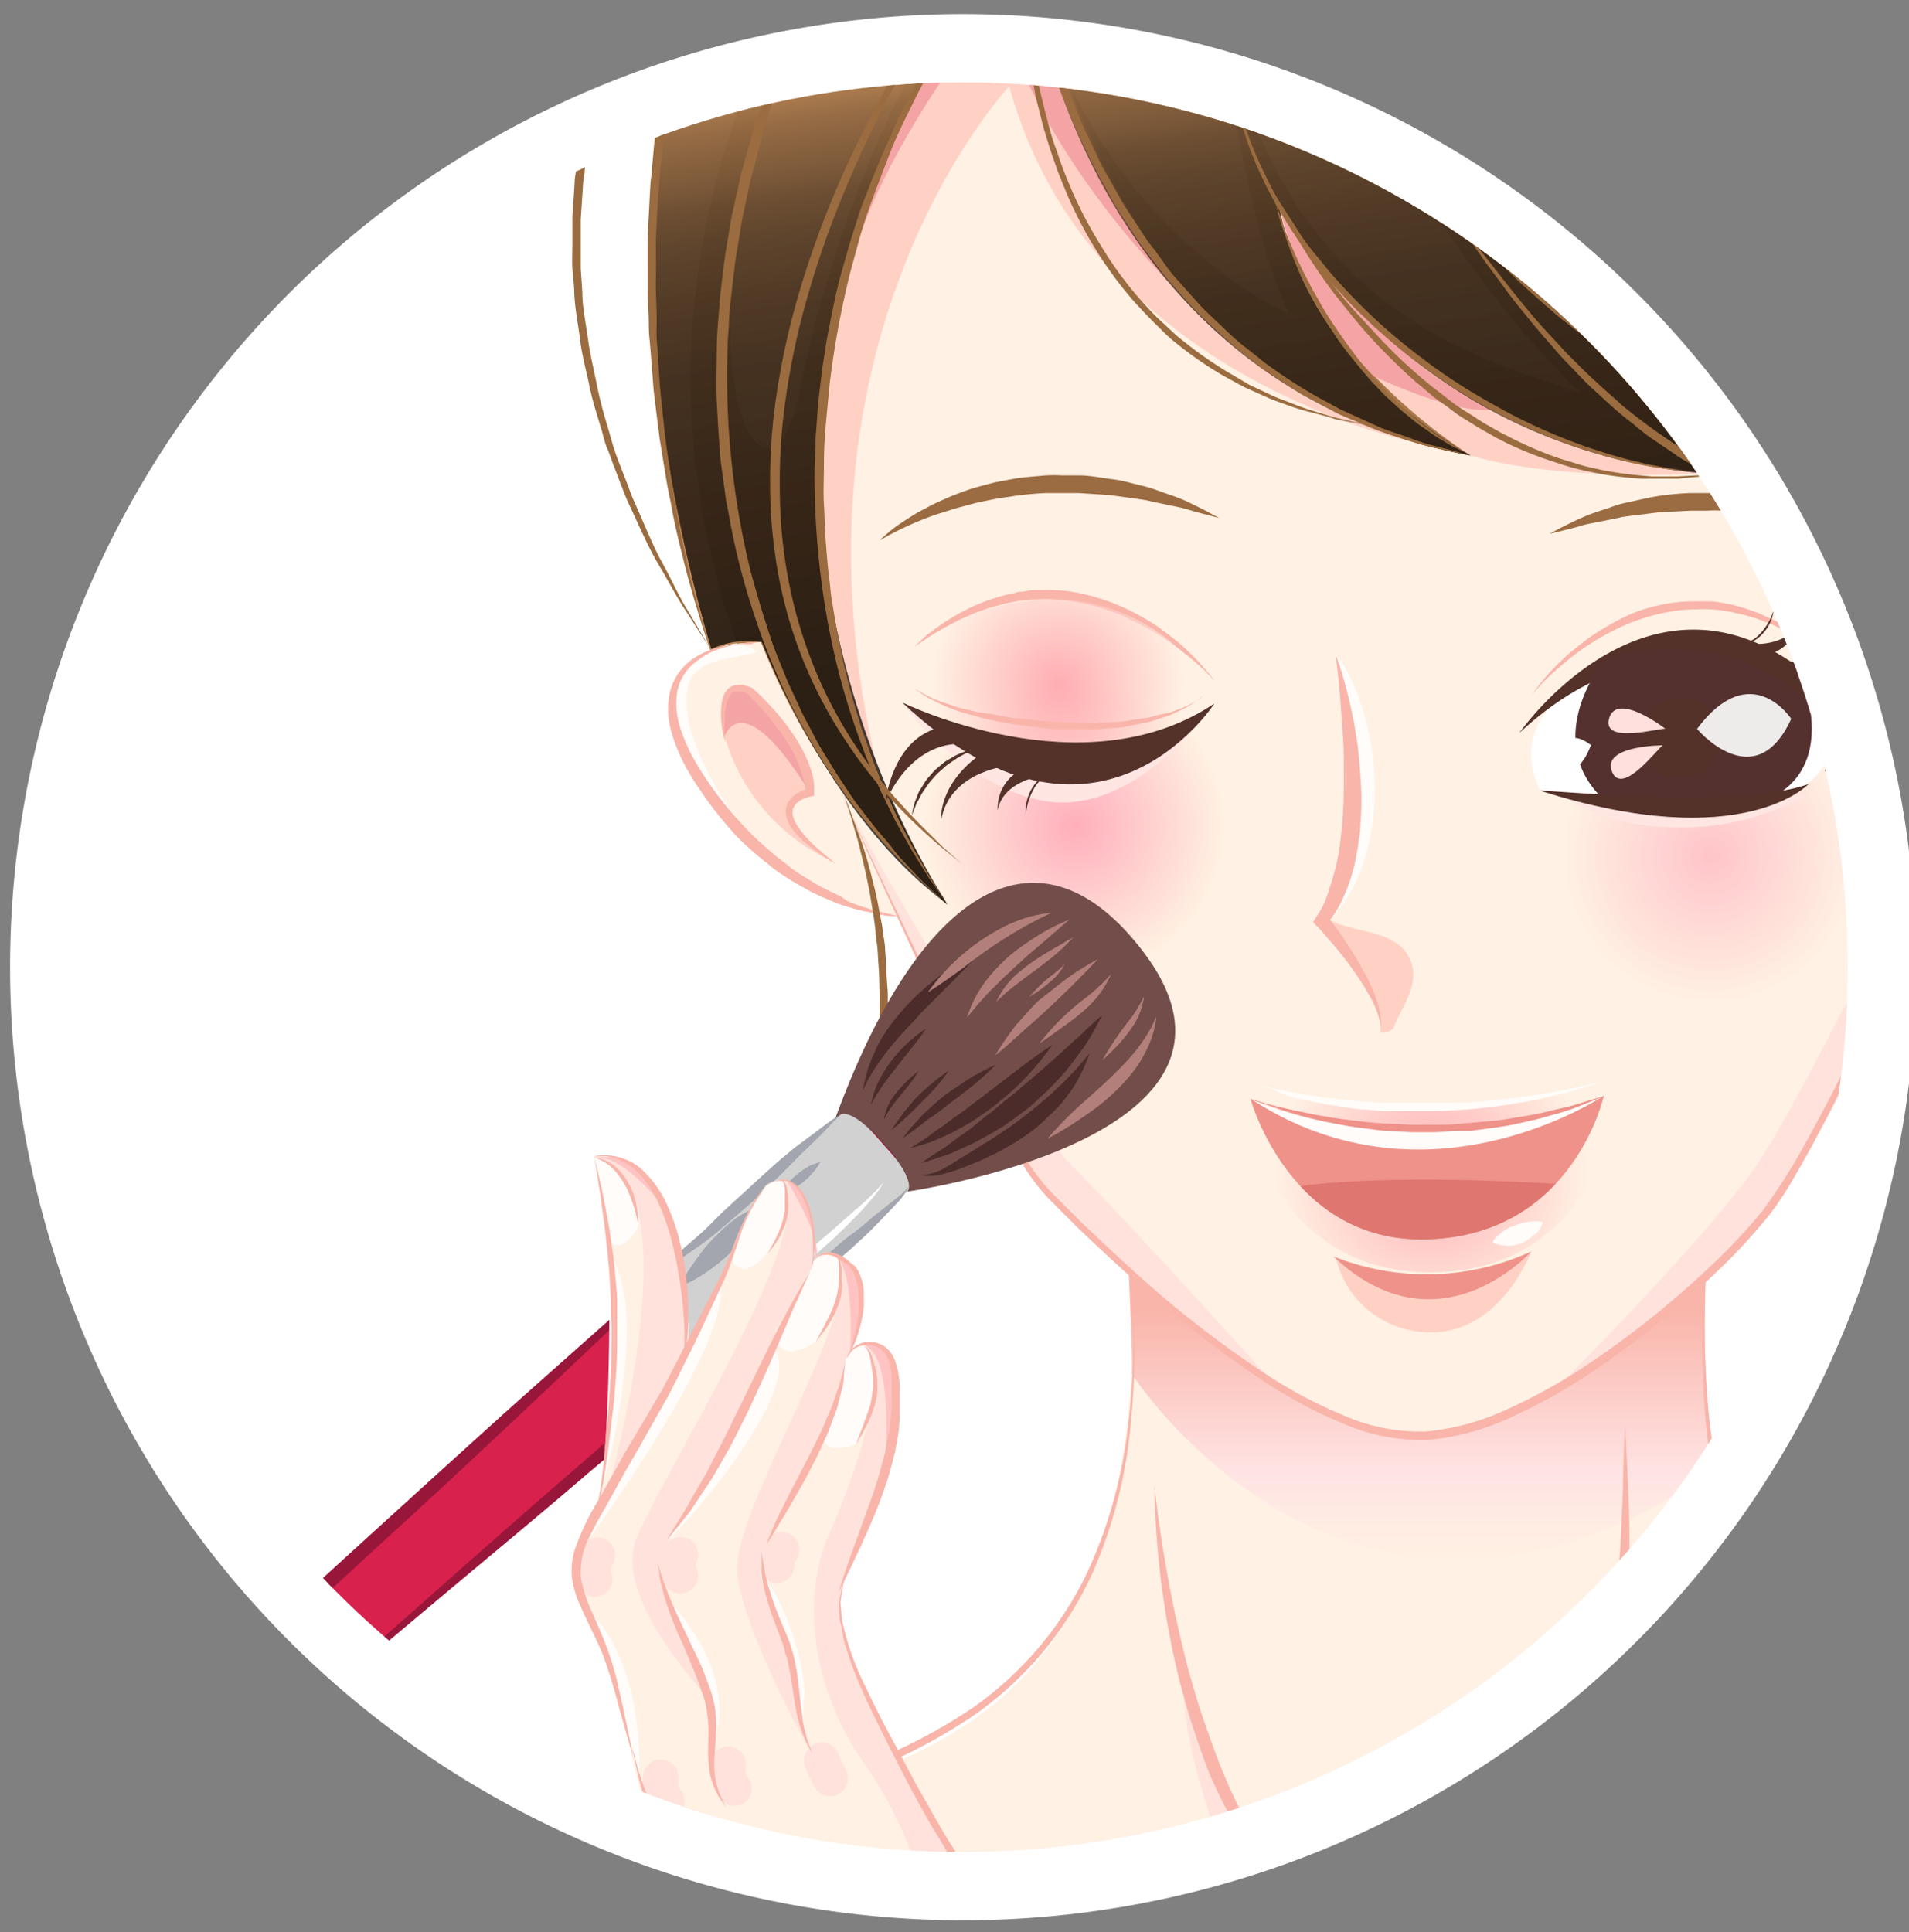 <svg xmlns="http://www.w3.org/2000/svg" xmlns:xlink="http://www.w3.org/1999/xlink" viewBox="0 0 141.98 143.7"><rect x="0" y="0" width="141.98" height="143.7" fill="#808080" stroke="none"/><defs><clipPath id="clip-path"><circle cx="71.63" cy="71.93" r="65.8" transform="translate(-1.29 1.3) rotate(-1.03)" style="fill:none"/></clipPath><linearGradient id="linear-gradient" x1="105.57" y1="88.28" x2="105.57" y2="116.01" gradientUnits="userSpaceOnUse"><stop offset="0.33" stop-color="#f9b5aa"/><stop offset="0.76" stop-color="#ffe3e3"/><stop offset="1" stop-color="#fff1e3"/></linearGradient><linearGradient id="_R_W_h_22" x1="96.05" y1="-68.05" x2="111.75" y2="37" gradientTransform="translate(-1.97 10.56) rotate(0.34)" gradientUnits="userSpaceOnUse"><stop offset="0"/><stop offset="0.5" stop-color="#e9a768"/><stop offset="0.95"/></linearGradient><linearGradient id="_R_W_h_81" x1="96.05" y1="-68.05" x2="111.75" y2="37" gradientTransform="translate(-1.97 10.56) rotate(0.34)" gradientUnits="userSpaceOnUse"><stop offset="0"/><stop offset="0.18" stop-color="#020101"/><stop offset="0.24" stop-color="#090604"/><stop offset="0.29" stop-color="#140f09"/><stop offset="0.33" stop-color="#251b11"/><stop offset="0.36" stop-color="#3b2b1b"/><stop offset="0.39" stop-color="#573e27"/><stop offset="0.41" stop-color="#775535"/><stop offset="0.43" stop-color="#9b7045"/><stop offset="0.45" stop-color="#bc8754"/><stop offset="0.5" stop-color="#e9a768"/><stop offset="0.55" stop-color="#9f7247"/><stop offset="0.55" stop-color="#9b6f45"/><stop offset="0.57" stop-color="#765535"/><stop offset="0.6" stop-color="#573e27"/><stop offset="0.62" stop-color="#3b2b1b"/><stop offset="0.65" stop-color="#251b11"/><stop offset="0.69" stop-color="#140f09"/><stop offset="0.73" stop-color="#090604"/><stop offset="0.79" stop-color="#020101"/><stop offset="0.95"/></linearGradient><radialGradient id="_R_W_h_34" cx="82.21" cy="50.39" r="11.11" gradientTransform="translate(-1.97 10.56) rotate(0.34)" gradientUnits="userSpaceOnUse"><stop offset="0" stop-color="#ffa7b7"/><stop offset="1" stop-color="#fff1e3"/></radialGradient><radialGradient id="_R_W_h_34-2" cx="129.48" cy="52.3" r="10.89" xlink:href="#_R_W_h_34"/><radialGradient id="radial-gradient" cx="-3399.76" cy="50.79" r="9.32" gradientTransform="matrix(-1, 0, 0, 1, -3321.05, 0)" gradientUnits="userSpaceOnUse"><stop offset="0" stop-color="#ff8191"/><stop offset="1" stop-color="#fff1e3"/></radialGradient><radialGradient id="radial-gradient-2" cx="103.48" cy="97.8" r="11.53" gradientTransform="translate(2.35 -9.81) rotate(-0.38)" xlink:href="#radial-gradient"/><clipPath id="clip-path-2"><path d="M93,81.71s10.57,5.35,26.28-.21c0,0-2.23,10.31-13.07,10.67C95.94,92.52,93,81.71,93,81.71Z" style="fill:none"/></clipPath><radialGradient id="radial-gradient-3" cx="-3238.53" cy="38.65" r="9.06" gradientTransform="matrix(-1, -0.01, -0.01, 1, -3113.03, -8.76)" xlink:href="#radial-gradient"/><linearGradient id="_R_W_h_2" x1="-3759.47" y1="37.63" x2="-3759.47" y2="49.03" gradientTransform="matrix(-1, -0.01, -0.01, 1, -3633.25, -11.86)" gradientUnits="userSpaceOnUse"><stop offset="0.47" stop-color="#54312f"/><stop offset="0.85" stop-color="#913b37"/><stop offset="1" stop-color="#ff9b7f"/></linearGradient><clipPath id="clip-path-3"><circle cx="-91.89" cy="71.93" r="65.8" transform="translate(-5.25 -6.24) rotate(-4.01)" style="fill:none"/></clipPath><linearGradient id="_R_W_h_22-2" x1="-71.2" y1="-90.88" x2="-53.92" y2="24.77" xlink:href="#_R_W_h_22"/><linearGradient id="_R_W_h_81-2" x1="-71.2" y1="-90.88" x2="-53.92" y2="24.77" xlink:href="#_R_W_h_81"/></defs><title>level</title><g style="isolation:isolate"><g id="Layer_1" data-name="Layer 1"><path d="M142.51,71.93A70.88,70.88,0,1,1,71.63,1.05,70.88,70.88,0,0,1,142.51,71.93Z" style="fill:#fff"/><circle cx="71.63" cy="71.93" r="65.8" transform="translate(-1.29 1.3) rotate(-1.03)" style="fill:#fff"/><g style="clip-path:url(#clip-path)"><g id="_Group_" data-name="&lt;Group&gt;"><path d="M177.12,175,177,175c-11.55-6.68-30.6-6.29-41.07-4.39-9.15,1.9-17.33,5.7-26.82,6.33-10.13.95-17-2.29-26.49-4.43-14.06-3.16-34.55-1.58-47,6l-.31-.11c-3.82,10.08-8.25,23.17-5,34,.09.31.19.62.3.92,0,0,0,0,0,.05a41.71,41.71,0,0,1,1.76,10H20.8c1.48-15.48-2.5-22.06-4-33.45-1.47-13.28-6.38-26.1.49-38.91,6.38-10.44,14.2-15.1,26.49-15.66,35-1.58,41.54-16.48,40.38-44,.61-1.07,2.86,2.16,4.21,1.57,4.17-1.78,8.58-2.26,13-3s8.21-1.54,12.51-.71c2.45.47,5,.71,7.36,1.07,1.1.11,2.2.11,3.31.23a20.06,20.06,0,0,0,2.79-2.28c-3.75,27.76,4.48,46.56,38.85,47.12,12.3.2,20.12,5.22,26.5,15.66,6.86,12.81,2,25.63.49,38.91-1.48,11.39-4.47,21.44-4,33.31v.14h-7.38a35,35,0,0,1,1.11-9.51c4.39-11.52-.87-26.07-5-36.75C177.73,176.42,177.43,175.7,177.12,175Z" style="fill:#fff1e3"/></g><path d="M120.38,121.48s-1.2,14.08-11.17,24.13c0,0-.33,1,5-1.13,0,0,4.62-2.79,18.21-1,0,0,11.9,1.16,18.21.08,0,0-21.32-4.8-33-2.67C117.63,140.86,123.14,128.47,120.38,121.48Z" style="fill:#ffe2dc"/><path d="M88.09,124.69s5,15.19,11,19c0,0,.24,3.59-2.76,1.93,0,0-5.61-4.12-20.19-2.21,0,0-11,2.39-16.3.31a66.84,66.84,0,0,0,13.37-2.61c6.25-2.08,14.39-.64,19.07.12C92.26,141.22,87.51,130,88.09,124.69Z" style="fill:#ffe2dc"/><path d="M83.71,89.75s.55,10.46.48,12.44c0,0,16.35,25.52,43.24,7.2a92.46,92.46,0,0,1-.06-21.11L85.21,91Z" style="fill:url(#linear-gradient)"/><path d="M43.81,135.41S12,143.75,15.31,180c0,0-5.25-21.44,4-32S34.06,136.24,43.81,135.41Z" style="fill:#fffcfa"/><path d="M83.71,89.75s.08.69.22,2,.31,3.18.4,5.61a60,60,0,0,1-.25,8.74,35.28,35.28,0,0,1-2.88,11,26.23,26.23,0,0,1-3.44,5.53,27.22,27.22,0,0,1-5.08,4.77A40.42,40.42,0,0,1,59,133.44a87.23,87.23,0,0,1-15.87,2.35,42.2,42.2,0,0,0-8,1.38,27.73,27.73,0,0,0-7.46,3.31,28.67,28.67,0,0,0-6.14,5.38A39.32,39.32,0,0,0,19,149.1c-.38.56-.76,1.12-1.12,1.7l-.27.43-.22.43c-.15.31-.32.61-.46.91a29.23,29.23,0,0,0-2.38,7.61,36.74,36.74,0,0,0-.45,7.81,71.57,71.57,0,0,0,.78,7.57c.36,2.46.78,4.87,1.16,7.22s.73,4.64,1,6.87.64,4.34,1.06,6.37.88,4,1.3,5.81.75,3.62,1,5.28a59,59,0,0,1,.75,8.71c0,1.21,0,2.3-.06,3.24S21,220.8,21,221.44l-.17,2s.05-.69.14-2c0-.65.07-1.44.1-2.38s0-2,0-3.24a59.25,59.25,0,0,0-.9-8.66c-.59-3.32-1.57-7-2.47-11.06-.44-2-.83-4.17-1.13-6.39s-.63-4.5-1-6.84a119.3,119.3,0,0,1-2-14.85,38.06,38.06,0,0,1,.42-8,30,30,0,0,1,2.43-7.8c.14-.32.31-.61.46-.92l.24-.48.28-.44c.36-.58.74-1.16,1.13-1.73A36.52,36.52,0,0,1,21,145.4a27.47,27.47,0,0,1,14-8.89,43.07,43.07,0,0,1,8.17-1.38,86.39,86.39,0,0,0,15.75-2.29,40.09,40.09,0,0,0,13.54-5.91,26.06,26.06,0,0,0,5-4.65,25.79,25.79,0,0,0,3.44-5.41,35.62,35.62,0,0,0,3-10.82,60.3,60.3,0,0,0,.39-8.71c-.06-2.42-.21-4.32-.32-5.61S83.71,89.75,83.71,89.75Z" style="fill:#f9b5aa"/><path d="M127.43,87.67s-.07.69-.21,2-.3,3.22-.39,5.66a71,71,0,0,0,.17,8.8,45,45,0,0,0,2.29,11.12,25.68,25.68,0,0,0,13.37,15.12,37.81,37.81,0,0,0,7.18,2.59,83.11,83.11,0,0,0,15.93,2.1,44.78,44.78,0,0,1,8.27,1.11,29.53,29.53,0,0,1,7.85,3.12,28.09,28.09,0,0,1,6.52,5.37,35.83,35.83,0,0,1,2.63,3.27c.41.56.81,1.14,1.18,1.72.2.29.37.59.56.88s.18.27.28.47l.23.46c.32.6.6,1.25.89,1.88s.52,1.28.73,1.94a29.1,29.1,0,0,1,1.07,4,36.8,36.8,0,0,1,.6,8,103.6,103.6,0,0,1-2,15c-.41,2.36-.8,4.66-1.08,6.9s-.61,4.4-1,6.47c-.71,4.13-1.46,7.9-2,11.25s-.93,6.3-1.12,8.74c-.11,1.21-.15,2.3-.2,3.25s0,1.76,0,2.41c0,1.31,0,2,0,2s0-.7-.06-2c0-.65,0-1.46,0-2.41s.05-2,.14-3.26c.15-2.44.47-5.4,1-8.77s1.19-7.15,1.87-11.28c.33-2.07.65-4.22.91-6.46s.63-4.56,1-6.93.81-4.8,1.16-7.29a65.71,65.71,0,0,0,.7-7.64,35.52,35.52,0,0,0-.62-7.87,28.06,28.06,0,0,0-1.05-3.87c-.21-.64-.47-1.26-.72-1.89s-.55-1.23-.88-1.84a32,32,0,0,0-11.16-11.86,27.79,27.79,0,0,0-7.64-3.06,43.22,43.22,0,0,0-8.15-1.13,83.21,83.21,0,0,1-16-2.16,31.58,31.58,0,0,1-13.45-6.83,25.74,25.74,0,0,1-4.51-5.41,30.41,30.41,0,0,1-2.81-5.93,43.51,43.51,0,0,1-2.17-11.24,70.51,70.51,0,0,1,0-8.82c.13-2.45.34-4.36.48-5.66S127.43,87.67,127.43,87.67Z" style="fill:#f9b5aa"/><path d="M120.86,106s-.07,1.35-.14,3.64c0,1.15-.08,2.53-.15,4.09,0,.78-.09,1.61-.14,2.47s-.14,1.77-.21,2.7-.19,1.9-.34,2.88c-.08.49-.15,1-.22,1.5s-.2,1-.29,1.52c-.17,1-.45,2-.69,3.1-.13.52-.31,1-.45,1.56s-.29,1.05-.49,1.56l-.56,1.56c-.17.52-.42,1-.63,1.53s-.41,1-.66,1.53l-.74,1.49c-.13.25-.24.5-.38.74l-.41.72c-.27.49-.55,1-.82,1.44-.57.94-1.19,1.84-1.76,2.75l.51-.62.62-.76c.24-.3.53-.64.83-1s.6-.88,1-1.38c.17-.25.35-.51.53-.79s.35-.58.53-.89c.34-.62.76-1.26,1.11-2s.73-1.49,1.08-2.32l.5-1.27c.17-.44.36-.88.49-1.34.29-.93.63-1.89.86-2.91.12-.51.25-1,.37-1.55l.3-1.61c.11-.55.18-1.1.25-1.67s.16-1.13.21-1.71.09-1.17.14-1.76.06-1.19.08-1.8,0-1.21,0-1.83,0-1.24,0-1.86C121.15,111.18,121,108.61,120.86,106Z" style="fill:#f9b5aa"/><path d="M85.86,110.49s0,1.29.14,3.46a65.69,65.69,0,0,0,1.2,8.76c.19.88.39,1.8.64,2.72s.51,1.88.82,2.83.65,1.93,1,2.9.82,1.93,1.29,2.89c.24.47.48.95.75,1.41s.54.93.82,1.39.6.9.89,1.34.64.87,1,1.28.68.83,1.06,1.21l.55.57.58.54a19.13,19.13,0,0,0,2.47,1.9l-.57-.5a8.73,8.73,0,0,1-.68-.63,12.44,12.44,0,0,1-.88-.89c-.32-.35-.67-.73-1-1.18s-.73-.94-1.12-1.47-.78-1.13-1.15-1.78c-.2-.32-.4-.65-.58-1s-.4-.7-.58-1.07a45.51,45.51,0,0,1-2.17-4.95c-.34-.91-.67-1.86-1-2.84s-.61-2-.9-3c-.56-2.1-1.07-4.33-1.5-6.64S86.13,113,85.86,110.49Z" style="fill:#f9b5aa"/><path d="M48.23,141.78l1.17.3c.77.18,1.88.48,3.29.79l2.32.51c.84.18,1.76.35,2.73.54s2,.35,3.09.51c.55.08,1.1.17,1.68.24l1.77.11c.6.05,1.21,0,1.83,0s1.25,0,1.89,0c1.27,0,2.57-.16,3.9-.29l4-.42c.68-.08,1.36-.14,2-.21l1-.1,1-.07c1.37-.14,2.77-.12,4.17-.14h1l1,0c.35,0,.7,0,1,0l1,.07a26.66,26.66,0,0,1,4.1.6c.67.15,1.31.38,2,.57s1.26.52,1.89.77l-.89-.49-.49-.27a3.73,3.73,0,0,0-.6-.3c-.46-.19-1-.41-1.57-.64s-1.28-.41-2-.58a24.55,24.55,0,0,0-2.47-.44c-.89-.14-1.84-.2-2.86-.27s-2.07-.1-3.19-.12h-.85l-.87,0c-.59,0-1.19,0-1.8.09-1.22.09-2.48.19-3.77.33s-2.63.29-4,.42-2.77.25-4.2.32c-.72,0-1.45.06-2.17.06s-1.47,0-2.21-.06l-2.27-.23L59,143.3l-1.16-.15-2.34-.3-2.38-.34C51.48,142.29,49.87,142,48.23,141.78Z" style="fill:#f9b5aa"/><path d="M159.85,141.84l-4.53.68-2.35.34-2.75.36c-1,.14-2,.22-3.08.33-.55,0-1.1.12-1.66.16l-1.72,0c-.58,0-1.18,0-1.78,0s-1.22,0-1.84-.09c-1.25-.09-2.53-.22-3.84-.36l-4-.43c-.68-.08-1.37-.14-2.06-.19l-1-.09-1.06,0a37.66,37.66,0,0,0-4.25,0l-1.06,0-1.07.08c-.35,0-.71.05-1.06.09l-1.06.15a23,23,0,0,0-4.13,1c-.66.23-1.29.53-1.93.8s-1.2.67-1.79,1l.94-.4.51-.22a4.74,4.74,0,0,1,.62-.24l1.58-.49c.61-.12,1.28-.29,2-.41s1.55-.23,2.43-.26,1.82-.09,2.81-.12l3.16,0h.84l.85.06c.57.05,1.15.08,1.75.14,1.19.12,2.44.24,3.73.39s2.62.31,4,.43,2.81.23,4.28.27c.73,0,1.48,0,2.23,0s1.52-.07,2.28-.14l2.29-.34,1.16-.17,1.15-.22,2.34-.44,2.35-.53C156.66,142.65,158.25,142.24,159.85,141.84Z" style="fill:#f9b5aa"/><g id="_Group_2" data-name="&lt;Group&gt;"><path d="M127.22,35l-.11.22c-12.09-.62-26-9.08-32.38-20.62h0c1.85,7.37,7.56,15.9,14.65,19.27v0c-18.72-3.67-29.78-19.16-33-37.45-.06-.39-.13-.8-.2-1.22-17.09,18.65-21,50.46-5.72,72.09a48.28,48.28,0,0,1-8-8.67,50.56,50.56,0,0,1-5.91-10.88h-.36a9.27,9.27,0,0,0-3.35.62l-.05-.11C48.16,34.13,45.25,10,54.62-9.86c2.62-5.57,8.4-14.79,15.29-18.83l.08,0c6.2-5.15,15-7.3,23.68-8.89a53.76,53.76,0,0,1,21.13.32A72,72,0,0,1,124-34.68c8.73,3,15.67,7.1,21.57,13.19,1,1,2,2.17,3,3.35h0a60.24,60.24,0,0,1,3.63,5c.13.2.27.39.39.59.88,1.36,1.73,2.78,2.57,4.28a.75.75,0,0,1,.07.12c9.61,17.8,9.83,40.36-.19,57.72l0,.07a8.85,8.85,0,0,0-4.47-1.27,52.74,52.74,0,0,1-4.17,8.16h0a53.2,53.2,0,0,1-4.65,6.3c1.94-6.39,5.9-13.31-2.26-23.75h0A37.32,37.32,0,0,1,127.22,35Z" style="fill:#bc875b"/><path d="M70.46,67.3C55.2,45.67,59.09,13.86,76.18-4.79c.07.42.14.83.2,1.22,3.21,18.29,14.27,33.78,33,37.45v0c-7.09-3.37-12.8-11.9-14.65-19.27h0c6.34,11.54,20.29,20,32.38,20.62l.11-.22A37.32,37.32,0,0,0,139.44,39h0c8.16,10.44,4.2,17.36,2.26,23.75a53.2,53.2,0,0,0,4.65-6.3c-.27,2.47-1.71,6.72-3.63,11.41C139.41,76,134.67,85.33,132,89.3c-3.11,4.57-17.31,17.53-26.58,17.47S83.12,93.88,78.12,89c-2.73-2.68-7.24-11.89-11.4-20.91-1.51-3.26-3-6.51-4.28-9.4l.06,0A48.28,48.28,0,0,0,70.46,67.3Z" style="fill:#fff1e3"/><path d="M62.48,58.67c1.31,2.89,2.77,6.13,4.28,9.4-6.15-.79-11.1-4.75-14.5-9.82-1.41-2.11-3.09-5.35-1.75-7.87a4.58,4.58,0,0,1,2.4-2,9.55,9.55,0,0,1,3.35-.61h.33a50.73,50.73,0,0,0,5.95,10.88Z" style="fill:#fff1e3"/></g><path d="M95.4,15.73a43.75,43.75,0,0,0,31.71,19.46s-10.79.72-17.74-1.31C109.37,33.88,99.74,30,95.4,15.73Z" style="fill:#ffd1c5"/><path d="M76.3-4.92S78.74,25.28,105.66,33c0,0-24.64-4.72-30.6-26.58,0,0-18.21,19.35-9.32,52.62C65.74,59,50.15,24.75,76.3-4.92Z" style="fill:#ffd1c5"/><path d="M69.18-14.85S42,11,54.8,47.87a19,19,0,0,1,2.3-.11S42.89,19.14,69.18-14.85Z" style="fill:#aa784b"/><path d="M95.24-7.15s8.82,26.5,27.43,40.84c1.62,1.25,1.3.3,4.59,1.41,3.65,1.23,6.23,2.71,9.84,3.49s8.24.85,12.73,1.23C149.83,39.82,108.27,32.34,95.24-7.15Z" style="fill:#aa784b"/><path d="M104-6.62S119.19,25,138.18,37c3.28,2.06,7.81,2.08,11.65,2.84C149.83,39.82,116.63,19.91,104-6.62Z" style="fill:#aa784b"/><path d="M98.49-17.85s36.67,20.43,51.34,57.67c0,0-4.79.53-6.93-2.58-2.42-3.51.64-8.14-9.28-20.84C123.11,3,112.74-9.43,98.49-17.85Z" style="fill:#aa784b"/><path d="M98.64-20.27s43.42,6,51.19,60.09c0,0-4.2-1.15-4.82-9.17C143.64,12.89,124.33-16.61,98.64-20.27Z" style="fill:#aa784b"/><path d="M91.57-26.25s52.34-6.33,56,56.42c.25,4.3-1.57,7.75-1.08,8.57s3.42-1,3.38,1.08C149.83,39.82,154.24-29.55,91.57-26.25Z" style="fill:#aa784b"/><path d="M136.19,38.47s10.44,10.13,5.51,24.31c0,0,3.47-5.6,2.7-14.5-.24-2.82-5-9.25-5-9.25A12.19,12.19,0,0,1,136.19,38.47Z" style="fill:#ffd1c5"/><path d="M63.18,59.93S73.5,84.28,77.62,88.44c0,0,10.9,11.15,16.91,14.23,0,0-10.54-11.75-14.85-16C76.6,83.66,63.64,61.69,63.18,59.93Z" style="fill:#ffe2dc"/><path d="M146.25,57s-5.81,20.74-13.9,31.8c0,0-7.31,9.87-16.78,14.62,0,0,11.63-11.54,15.3-17.09,3.79-5.73,15.38-29.65,15.38-29.65Z" style="fill:#ffe2dc"/><path d="M76.3-4.92S45.74,27.73,70.46,67.3c0,0-14-11.84-15.57-27.18,0,0,4.5-.56,4.06-5.83S65.23,2.42,76.3-4.92Z" style="fill:#aa784b"/><path d="M75.66-9s3.65,37.72,33.71,42.87c0,0-12.34-7.55-14.26-18.65,0,0,10.11,18.58,32.52,20l-7-3.4c.78-4.88-22.68-1.2-29.29-28.93,0,0,.49,11.3,4.5,20.44C95.79,23.3,77.6,15.49,75.66-9Z" style="fill:#aa784b"/><path d="M53.89,54.75s-.8-3.38.94-3.56,5.16,5.1,5.41,7.73c0,0-2.16.36-1.45,1.92s3.13,3.22,3.13,3.22A14.65,14.65,0,0,1,53.89,54.75Z" style="fill:#ffd1c5"/><path d="M54.43,22.33c-.45,5.41.67,10.31,2.32,10.94,1,.37,2.08-.94,2.7-4,1.73-8.52.71,9.38-.12,11.74s-5.24,5-5.5-1.17S54.43,22.33,54.43,22.33Z" style="fill:#aa784b"/><path d="M149.81,33c.17,4,.07,6.21,2.88,6,0,0-1.72,2.28-8.8.56-1.49-.36-1.86-.26-2.71-.79C138.45,37.1,149.81,33,149.81,33Z" style="fill:#aa784b"/><path d="M154.8,30.77c-.69,4.09-2.74,15.48-7.34,14.55-1.49-.31-2.9-5.84-2.9-5.84-1.16-.09-5.12-.45-5.12-.45,3,2.88,4.65,9.84,4.65,9.84.69,1.59.39,4.27-.19,6.85-.83,3-2.2,7.06-2.2,7.06a50.33,50.33,0,0,0,7.69-12.31,63.64,63.64,0,0,0,3-7.56A64.7,64.7,0,0,0,154.8,30.77Z" style="fill:#aa784b"/><path d="M53.89,54.75s1.25-3.91,6.15,3.89c0,0-1.51-5.78-5-7.46C55.06,51.18,53.24,50.44,53.89,54.75Z" style="fill:#f4a4a4"/><path d="M102.19,28a26.84,26.84,0,0,1-7.08-12.73s7.08,11.61,16,15.13C111.13,30.36,109.55,31.31,102.19,28Z" style="fill:#f4a4a4"/><path d="M63.19,20.24s2.57-14.1,12.9-24.91c0,0,3.06,19.78,14.73,29.5,0,0-13.76-11.93-16.43-24.85C74.39,0,65.09,11.35,63.19,20.24Z" style="fill:#f4a4a4"/><path d="M56.26,48.45c-1.94-1.57-5.69.88-6.21,3.09-.83,3.57,1.9,6.81,4.34,9,0,0,.3.18.24.11a21.63,21.63,0,0,1-3-5.59,7.93,7.93,0,0,1-.52-3.7c.27-2.41,3.3-2.32,5.07-2.81C56.18,48.57,56.34,48.51,56.26,48.45Z" style="fill:#fffcfa"/><path d="M76.09-4.67s2.8,32.77,33.28,38.55c0,0-12.11-6.36-14.26-18.65a40.33,40.33,0,0,0,32,20s7.2,3.39,12.33,3.84c0,0,8.91,9.47,2.26,23.75,0,0,6.05-6.74,8.7-14.46a6.46,6.46,0,0,1,4.72,1s20.41-33.06-5.22-65.82c-24.13-30.83-65.55-23.45-80-12.15,0,0-33.1,21.59-17,76.87a6.64,6.64,0,0,1,3.76-.52s4.85,13,13.87,19.55C70.46,67.3,45.51,31,76.09-4.67Z" style="opacity:0.35;mix-blend-mode:screen;fill:url(#_R_W_h_22)"/><path d="M76.09-4.67s2.8,32.77,33.28,38.55c0,0-12.11-6.36-14.26-18.65a40.33,40.33,0,0,0,32,20s7.2,3.39,12.33,3.84c0,0,8.91,9.47,2.26,23.75,0,0,6.05-6.74,8.7-14.46a6.46,6.46,0,0,1,4.72,1s20.41-33.06-5.22-65.82c-24.13-30.83-65.55-23.45-80-12.15,0,0-33.1,21.59-17,76.87a6.64,6.64,0,0,1,3.76-.52s4.85,13,13.87,19.55C70.46,67.3,45.51,31,76.09-4.67Z" style="opacity:0.6;mix-blend-mode:screen;fill:url(#_R_W_h_81)"/><path d="M56.23,47.76l-.38,0a9.14,9.14,0,0,0-1,.15,8.89,8.89,0,0,0-1.56.43,5.74,5.74,0,0,0-1.76,1.06,3.65,3.65,0,0,0-1.15,2,5.77,5.77,0,0,0,.19,2.65,12.85,12.85,0,0,0,1.19,2.67c.25.43.52.87.8,1.28s.59.86.91,1.26a27.58,27.58,0,0,0,2,2.34,27.14,27.14,0,0,0,2.16,2c.37.32.76.58,1.12.88s.74.53,1.12.76.73.47,1.1.66.72.39,1.08.54c.17.09.34.16.51.24L63,67a8.41,8.41,0,0,0,.93.36c.59.21,1.13.35,1.57.46s.79.18,1,.23l.37.08-.38,0c-.24,0-.6,0-1.05-.13s-1-.17-1.62-.34c-.31-.07-.63-.18-1-.29a8.14,8.14,0,0,1-1.06-.4,12.22,12.22,0,0,1-1.13-.5c-.39-.18-.76-.4-1.16-.62s-.79-.48-1.19-.73-.79-.55-1.17-.87a23.88,23.88,0,0,1-2.27-2,28,28,0,0,1-2-2.4c-.33-.42-.6-.85-.9-1.28s-.57-.89-.83-1.34a13,13,0,0,1-1.19-2.85,5.91,5.91,0,0,1-.09-2.92,4.15,4.15,0,0,1,1.39-2.22,5.3,5.3,0,0,1,1.94-1,8.62,8.62,0,0,1,1.62-.33,9.26,9.26,0,0,1,1.06,0Z" style="fill:#f9b5aa"/><path d="M53.94,55.2a8.75,8.75,0,0,1-.28-1.37,6.81,6.81,0,0,1,0-1.43,2.72,2.72,0,0,1,.18-.72,1.46,1.46,0,0,1,.22-.35,1,1,0,0,1,.33-.27,1.11,1.11,0,0,1,.42-.12,1.91,1.91,0,0,1,.42,0,3.12,3.12,0,0,1,.73.24h0l0,0a17.15,17.15,0,0,1,1.59,1.6A15.16,15.16,0,0,1,59,54.63a5.66,5.66,0,0,1,.31.48c.09.16.2.32.29.49l.26.51.23.53a5,5,0,0,1,.2.54,5.15,5.15,0,0,1,.16.56,5.86,5.86,0,0,1,.1.58l0,.6,0,.26-.27.06a2.25,2.25,0,0,0-.4.12,2.12,2.12,0,0,0-.37.18,1.13,1.13,0,0,0-.5.54,1.11,1.11,0,0,0,0,.74,1.73,1.73,0,0,0,.18.39,2.14,2.14,0,0,0,.23.38A8.87,8.87,0,0,0,60.69,63c.46.43,1,.83,1.43,1.23-.27-.16-.55-.31-.81-.49l-.78-.55c-.25-.19-.5-.39-.74-.6a7.49,7.49,0,0,1-.68-.7c-.11-.13-.2-.26-.3-.4a2.82,2.82,0,0,1-.23-.46,1.67,1.67,0,0,1-.08-1.11,1.71,1.71,0,0,1,.71-.87,2.94,2.94,0,0,1,.46-.25,3.81,3.81,0,0,1,.51-.17l-.26.32-.06-.51a4.64,4.64,0,0,0-.11-.51,2.88,2.88,0,0,0-.15-.5,4.24,4.24,0,0,0-.18-.5l-.22-.48L59,55.94c-.08-.16-.19-.31-.28-.47s-.18-.3-.28-.45c-.4-.61-.85-1.18-1.31-1.75s-1-1.1-1.47-1.61l.06,0a2.27,2.27,0,0,0-.57-.23,1,1,0,0,0-.28,0,.92.92,0,0,0-.25,0,.62.62,0,0,0-.22.15,1.06,1.06,0,0,0-.17.23,2.37,2.37,0,0,0-.21.6,6.09,6.09,0,0,0-.12,1.36Q53.86,54.51,53.94,55.2Z" style="fill:#f9b5aa"/><path d="M62.44,58.67,64.91,64l2.88,6.08c1.12,2.33,2.4,5,3.84,7.81a84.74,84.74,0,0,0,5.08,8.93,14.41,14.41,0,0,0,1.73,2.1l2,2c1.39,1.32,2.82,2.66,4.31,4a78.36,78.36,0,0,0,9.7,7.47,34,34,0,0,0,5.54,2.9,14.18,14.18,0,0,0,6.06,1.17,18.16,18.16,0,0,0,6-1.63,41.2,41.2,0,0,0,5.5-3,68.88,68.88,0,0,0,9.59-7.59,42.86,42.86,0,0,0,4-4.26,42.87,42.87,0,0,0,3-4.72c1.78-3.18,3.33-6.27,4.7-9.15s2.56-5.55,3.57-7.94,1.83-4.49,2.44-6.25a40.85,40.85,0,0,0,1.23-4.14c.1-.49.18-.86.21-1.12s.06-.39.06-.39,0,.14,0,.39-.1.63-.19,1.13A42.49,42.49,0,0,1,145,61.88c-.57,1.77-1.35,3.9-2.3,6.31s-2.11,5.11-3.46,8-2.85,6-4.6,9.25c-.45.8-.9,1.61-1.38,2.42a24.3,24.3,0,0,1-1.59,2.4,44.37,44.37,0,0,1-4,4.34,69,69,0,0,1-9.66,7.7,41.32,41.32,0,0,1-5.58,3.08,18.55,18.55,0,0,1-6.24,1.71,14.76,14.76,0,0,1-6.35-1.24,34.55,34.55,0,0,1-5.65-3,79,79,0,0,1-9.75-7.57q-2.23-2-4.31-4l-2-2a14.06,14.06,0,0,1-1.77-2.21,84.34,84.34,0,0,1-5-9c-1.42-2.87-2.65-5.52-3.72-7.89L64.8,64Z" style="fill:#f9b5aa"/><path d="M76.32-4.91,75-3.48c-.44.45-.9,1.07-1.49,1.76-.29.34-.58.73-.89,1.14s-.65.84-1,1.31c-.66,1-1.39,2-2.1,3.18-.38.58-.73,1.2-1.09,1.85-.19.32-.37.65-.56,1l-.54,1-.55,1.07L66.3,10c-.17.38-.35.76-.53,1.15s-.33.8-.5,1.2c-.35.81-.66,1.65-1,2.51s-.6,1.75-.89,2.66-.54,1.84-.81,2.79-.48,1.93-.68,2.92-.41,2-.55,3c-.08.52-.17,1-.23,1.55s-.12,1-.19,1.58-.11,1.06-.14,1.59l-.12,1.61c0,1.09-.11,2.18-.08,3.28A62.18,62.18,0,0,0,61,42.49a58.39,58.39,0,0,0,1.17,6.66,53.38,53.38,0,0,0,2,6.48c.37,1.07.86,2.09,1.29,3.12.25.5.5,1,.74,1.51l.37.75.4.73.81,1.45.87,1.4.44.7.47.67.93,1.33-.88-1.36c-.14-.23-.3-.47-.48-.75l-.53-.93c-.2-.33-.4-.69-.62-1.08s-.43-.81-.66-1.26c-.48-.88-.93-1.89-1.43-3-.25-.55-.47-1.15-.72-1.76s-.48-1.25-.71-1.92q-.18-.49-.36-1c-.12-.34-.21-.7-.33-1.06-.21-.72-.44-1.46-.63-2.24s-.41-1.57-.56-2.4l-.27-1.25c-.08-.43-.14-.86-.22-1.3s-.14-.87-.22-1.32-.11-.9-.16-1.36c-.13-.92-.2-1.86-.28-2.82s-.09-1.94-.15-2.94,0-2,0-3.05.06-2.08.16-3.14.19-2.14.32-3.23a64.63,64.63,0,0,1,1.19-6.65c.24-1.13.58-2.25.88-3.39s.69-2.28,1.11-3.41.85-2.26,1.3-3.41,1-2.26,1.55-3.37A57.2,57.2,0,0,1,76.32-4.91Z" style="fill:#9b6c3f"/><path d="M74.47-21l-1.66,1.8-.9,1c-.33.36-.66.78-1,1.21-.73.88-1.61,1.86-2.47,3L67-12.17c-.47.66-.94,1.35-1.44,2.07L64.81-9l-.73,1.17-.76,1.21c-.26.41-.52.83-.76,1.27-.49.87-1,1.77-1.5,2.7S60.1-.74,59.61.26L58.23,3.37,57,6.69c-.37,1.15-.78,2.31-1.13,3.5-.16.61-.33,1.21-.5,1.82-.08.31-.16.62-.25.92l-.21.94c-.14.63-.27,1.26-.42,1.9s-.23,1.28-.34,1.93c-.25,1.3-.39,2.62-.55,4-.09.67-.11,1.35-.17,2s-.11,1.36-.12,2.05c0,1.37-.07,2.76,0,4.15s.16,2.79.27,4.19c.08.71.19,1.4.28,2.11l.14,1,.2,1.05a52.41,52.41,0,0,0,2.17,8.29c.45,1.36,1,2.68,1.58,4s1.22,2.6,1.93,3.84A45,45,0,0,0,70.51,67.32L69,65.92c-.13-.11-.25-.24-.39-.37l-.41-.42-.93-1c-.35-.34-.68-.75-1-1.18s-.76-.88-1.16-1.38L63.89,60c-.43-.55-.81-1.18-1.25-1.82s-.83-1.32-1.26-2c-.21-.36-.44-.71-.64-1.09s-.4-.78-.61-1.17-.43-.8-.62-1.22-.39-.84-.59-1.28c-.42-.86-.76-1.78-1.14-2.71s-.68-1.94-1-2.94-.61-2.07-.92-3.15a60,60,0,0,1-1.29-6.88,59.24,59.24,0,0,1-.49-7.55c0-1.31,0-2.64.13-4,0-.67.08-1.35.15-2l.24-2.05c.07-.7.19-1.38.31-2.08s.21-1.39.36-2.09c.3-1.39.57-2.81,1-4.22A70.41,70.41,0,0,1,59,3.19l.89-2.12c.29-.71.66-1.4,1-2.1.64-1.42,1.41-2.79,2.16-4.18a79.28,79.28,0,0,1,5.19-8.11A92.85,92.85,0,0,1,74.47-21Z" style="fill:#9b6c3f"/><path d="M139.44,39,140.79,41l.63,1.07c.22.38.48.79.69,1.25s.47.94.69,1.46.42,1.08.61,1.66c.08.29.17.59.25.9a7,7,0,0,1,.22.93,15.57,15.57,0,0,1,.28,2,18,18,0,0,1,0,2.08c0,.35-.06.71-.09,1.06a9.31,9.31,0,0,1-.14,1.06c-.1.72-.27,1.42-.43,2.13s-.37,1.42-.59,2.11c-.42,1.4-.87,2.78-1.24,4.13l.17-.5c.12-.32.28-.8.5-1.41s.5-1.37.79-2.24c.15-.44.3-.91.44-1.42s.29-1,.42-1.6.23-1.17.34-1.79a17.51,17.51,0,0,0,.15-2c0-.34,0-.69,0-1l-.09-1.07a8,8,0,0,0-.16-1.08,10.4,10.4,0,0,0-.23-1.11q-.16-.54-.33-1.11a10.6,10.6,0,0,0-.41-1.1c-.16-.36-.28-.74-.47-1.1s-.37-.71-.56-1.08a9.54,9.54,0,0,0-.63-1.06c-.22-.35-.45-.7-.67-1.06C140.48,40.37,140,39.7,139.44,39Z" style="fill:#9b6c3f"/><path d="M153.2,6.85s.09.51.25,1.45c.08.47.18,1,.3,1.72s.2,1.45.32,2.32.27,1.82.34,2.86c.05.52.1,1.06.15,1.61s.11,1.14.12,1.74.06,1.21.09,1.84.07,1.27,0,1.93,0,1.34,0,2c0,.35,0,.7,0,1s0,.71,0,1.07c0,.71-.07,1.44-.1,2.18s-.14,1.49-.21,2.25c-.11,1.52-.37,3.07-.61,4.65-.1.8-.31,1.58-.46,2.38-.08.4-.17.8-.25,1.2l-.12.6-.16.6c-.22.8-.43,1.6-.65,2.41a11.92,11.92,0,0,1-.37,1.2c-.13.4-.27.8-.4,1.2-.49,1.62-1.19,3.17-1.82,4.75-.34.78-.74,1.54-1.1,2.31L148,53.35l-.63,1.11c-.42.74-.85,1.48-1.26,2.21l-1.4,2.11c-.24.35-.46.71-.7,1l-.76,1-1.51,2,.79-.95.94-1.15.61-.74c.21-.26.41-.56.63-.87L146.14,57c.51-.77,1-1.65,1.57-2.57s1.06-2,1.62-3,1-2.29,1.59-3.53l.39-1c.12-.32.23-.65.35-1l.7-2c.26-.69.41-1.43.63-2.16s.44-1.49.59-2.26c.32-1.56.7-3.15.9-4.82.06-.41.13-.83.19-1.25s.12-.85.15-1.28q.12-1.29.24-2.61c.09-.88.08-1.77.13-2.68,0-.45,0-.9.05-1.36s0-.91,0-1.37c0-.92,0-1.85-.05-2.79s-.12-1.88-.19-2.83-.19-1.9-.29-2.87c-.06-.48-.11-1-.17-1.44s-.15-1-.22-1.45l-.24-1.45-.11-.73-.15-.73Z" style="fill:#9b6c3f"/><path d="M69.92-28.67l-.46.28a13.66,13.66,0,0,0-1.29.84c-.56.38-1.21.91-2,1.53L65.06-25c-.39.39-.82.8-1.25,1.25-.85.91-1.76,1.93-2.68,3.1s-1.88,2.46-2.83,3.87-1.9,2.95-2.81,4.61c-.45.83-.91,1.68-1.31,2.59S53.38-7.71,53-6.77c-.21.47-.38,1-.56,1.45s-.35,1-.53,1.49-.35,1-.53,1.51-.3,1-.44,1.57c-.65,2.09-1.1,4.29-1.56,6.53-.18,1.13-.36,2.27-.54,3.43s-.25,2.32-.37,3.5c0,.3-.07.59-.09.88l-.05.89-.09,1.79c-.09,1.2-.06,2.4-.07,3.61,0,.6,0,1.21,0,1.81s.05,1.21.07,1.82,0,1.21.08,1.82l.15,1.82L48.61,29l.22,1.81.23,1.81.29,1.8c.1.6.19,1.2.3,1.79S49.9,37.37,50,38c.22,1.19.51,2.35.8,3.51.57,2.33,1.28,4.59,2,6.79,0,0-.16-.58-.48-1.68-.16-.54-.36-1.22-.55-2s-.47-1.74-.68-2.8-.5-2.22-.71-3.52q-.18-1-.36-2c-.12-.7-.21-1.44-.32-2.19-.25-1.51-.38-3.13-.57-4.85-.08-.86-.13-1.74-.19-2.65,0-.45-.07-.91-.1-1.38s0-.94,0-1.41c0-1-.08-1.93-.06-2.93s0-2,0-3.06c.1-2.07.19-4.23.46-6.44.06-.56.12-1.12.17-1.68l.27-1.69c.18-1.13.33-2.29.6-3.45.13-.57.25-1.16.38-1.74l.18-.88c.07-.3.16-.59.24-.88.33-1.17.62-2.37,1-3.55s.81-2.37,1.24-3.56,1-2.36,1.5-3.55a57.09,57.09,0,0,1,3.86-6.92,55.36,55.36,0,0,1,4.91-6.55A28.24,28.24,0,0,1,69.92-28.67Z" style="fill:#9b6c3f"/><path d="M62.74,59l.23.75c.08.24.17.53.28.88s.22.75.35,1.19.28.94.4,1.48.28,1.11.41,1.73.27,1.27.38,2,.25,1.42.32,2.17c0,.38.08.76.13,1.15s.05.79.08,1.19c.08.81.08,1.64.1,2.48,0,.42,0,.85,0,1.28s0,.86-.06,1.3l-.09,1.31c0,.44-.11.88-.16,1.33l-.08.66-.11.67c-.07.44-.15.88-.22,1.33-.2.88-.36,1.77-.6,2.64-.11.43-.21.87-.33,1.3s-.26.87-.38,1.29c-.24.87-.55,1.69-.81,2.53l.26-.6.32-.73c.12-.29.27-.62.4-1s.3-.8.47-1.27.32-1,.5-1.52.33-1.14.49-1.77c.08-.32.17-.64.24-1l.21-1c.15-.71.25-1.46.36-2.24S66,76.87,66,76s.08-1.71,0-2.61-.09-1.82-.17-2.76c0-.46-.12-.94-.18-1.41,0-.24-.07-.48-.11-.72s-.09-.48-.14-.72c-.16-1-.41-1.94-.66-2.93s-.56-2-.92-2.94S63.13,60,62.74,59Z" style="fill:#9b6c3f"/><path d="M76.41-20.61s-.13.6-.36,1.71c-.13.55-.19,1.25-.32,2-.07.41-.09.84-.13,1.31s-.08.95-.11,1.47,0,1.07,0,1.65,0,1.17,0,1.79.05,1.27.1,1.94c0,.33,0,.67.07,1l.12,1,.12,1.08c0,.36.1.73.16,1.1.09.75.24,1.51.39,2.29s.29,1.57.49,2.38.42,1.61.63,2.45c.1.41.23.83.37,1.24s.27.84.41,1.26.27.85.41,1.28.33.84.5,1.27a52.67,52.67,0,0,0,2.3,5.14L83,15.39c.53.83,1.08,1.65,1.62,2.48.26.42.59.8.89,1.2s.61.79.92,1.19l.46.6.51.56,1,1.12a29.37,29.37,0,0,0,2.18,2.14,27.69,27.69,0,0,0,2.34,2c.41.31.8.65,1.23.93l1.28.84c.43.28.85.56,1.29.83l1.35.72,1.34.72c.46.23.94.4,1.4.6a24.84,24.84,0,0,0,2.82,1.09l1.43.45a10.91,10.91,0,0,0,1.43.4l2.89.64L108,33.5l-1.71-.44c-.68-.19-1.42-.49-2.28-.78-.42-.15-.88-.29-1.35-.48l-1.43-.65c-.5-.23-1-.45-1.56-.71L98,29.53a36,36,0,0,1-3.43-2.19,9.05,9.05,0,0,1-.87-.66L92.84,26a17.84,17.84,0,0,1-1.76-1.53c-.58-.55-1.18-1.1-1.76-1.69l-1.7-1.91a11.74,11.74,0,0,1-.83-1L86,18.76c-.27-.36-.57-.7-.82-1.09l-.76-1.16-.77-1.18c-.25-.4-.47-.83-.71-1.24-.46-.85-1-1.68-1.38-2.58-.21-.45-.42-.9-.64-1.35s-.44-.91-.62-1.39c-.36-.95-.78-1.89-1.13-2.87s-.67-2-1-3S77.6.83,77.32-.22s-.46-2.14-.69-3.23-.37-2.19-.5-3.31a48.46,48.46,0,0,1-.44-6.85A36.24,36.24,0,0,1,76.41-20.61Z" style="fill:#9b6c3f"/><path d="M109.37,33.84l-.54-.3-.64-.35c-.25-.14-.52-.34-.83-.53s-.65-.43-1-.7-.74-.53-1.11-.87-.8-.66-1.18-1.06-.83-.78-1.23-1.23l-.63-.67-.61-.73c-.43-.48-.81-1-1.22-1.55s-.79-1.1-1.18-1.68S98.44,23,98.1,22.38c-.17-.31-.36-.62-.53-.93l-.49-.95c-.33-.64-.63-1.29-.92-1.95s-.56-1.31-.79-2-.44-1.34-.66-2c0,0,0,.17.13.5s.19.82.39,1.43c.1.3.2.64.33,1L96,18.71c.17.42.37.86.58,1.34s.46.95.71,1.46.56,1,.86,1.56.66,1.09,1,1.64.76,1.12,1.2,1.67.9,1.12,1.39,1.68c.23.29.51.55.77.83s.52.56.81.81l.87.8.93.76c.3.26.64.48,1,.72a10.18,10.18,0,0,0,1,.68c.35.2.7.44,1.07.62Z" style="fill:#9b6c3f"/><path d="M91.3,2.93s0,.45.09,1.29c0,.42.11.93.18,1.53a9.6,9.6,0,0,0,.17,1c.07.34.13.7.22,1.08.2.74.41,1.57.72,2.44a14,14,0,0,0,.5,1.35l.28.7.33.71.34.73.38.73.4.75.45.75a34.65,34.65,0,0,0,2,3c.38.51.8,1,1.21,1.52s.87,1,1.33,1.5.94,1,1.45,1.47l.75.73.8.7c1.06.94,2.2,1.84,3.39,2.7s2.45,1.65,3.75,2.4a42.43,42.43,0,0,0,4,2,38,38,0,0,0,4.24,1.59,35.73,35.73,0,0,0,4.37,1.08,34.29,34.29,0,0,0,4.37.46L126,35.07c-.35,0-.79-.09-1.3-.16s-1.1-.18-1.76-.31c-.33-.05-.67-.14-1-.22s-.74-.17-1.13-.28l-1.23-.35-1.3-.42a43.29,43.29,0,0,1-5.89-2.52c-1-.54-2.13-1.16-3.22-1.83s-2.21-1.43-3.31-2.27a42.38,42.38,0,0,1-3.3-2.72,43.76,43.76,0,0,1-3.17-3.21c-.53-.57-1-1.19-1.51-1.8s-1-1.26-1.41-1.93-.88-1.36-1.31-2.05-.81-1.44-1.16-2.2a27.8,27.8,0,0,1-1.81-4.74A27.11,27.11,0,0,1,91.3,2.93Z" style="fill:#9b6c3f"/><path d="M107.83,15.79l.73,1,2,2.82c.44.6.94,1.25,1.48,2s1.14,1.45,1.78,2.25,1.37,1.59,2.1,2.45c.37.43.79.83,1.2,1.26s.81.87,1.27,1.29c.91.82,1.82,1.72,2.87,2.51.52.4,1,.85,1.57,1.23l1.69,1.15c.55.41,1.18.72,1.78,1.08l.92.51a7.11,7.11,0,0,0,.95.49,33.33,33.33,0,0,0,4,1.66l1,.35a9.82,9.82,0,0,0,1,.33l2.13.52c.35.08.7.18,1.07.25l1.08.16,2.17.31c.72.1,1.45.1,2.17.15l2.16.12,4.25-.15-4-.07c-.64,0-1.36-.12-2.14-.19l-1.22-.11a12.63,12.63,0,0,1-1.31-.16l-2.87-.51c-1-.22-2.05-.53-3.16-.81a14,14,0,0,1-1.65-.56l-1.72-.61c-.57-.23-1.14-.52-1.72-.78l-.89-.41-.44-.2-.44-.25a35.35,35.35,0,0,1-3.51-2.13,43.19,43.19,0,0,1-3.49-2.6c-1.11-1-2.27-2-3.35-3.1l-.83-.83-.8-.87c-.54-.59-1.09-1.16-1.61-1.79C113,22.32,112,21.05,111,19.75Z" style="fill:#9b6c3f"/><g id="_x_7_" data-name="¤­©x_7_"><path d="M104.73,71.07c-1.1-1.9-4-1.7-5.76-2.61-.08,0-.68-.15-.53,0a2.43,2.43,0,0,0,.32.24,1.3,1.3,0,0,0-.62.23c.21.15.27.41.44.59a2.75,2.75,0,0,1,.22.26,1.79,1.79,0,0,1,.25.22c1.78,1.8,3.67,4.26,3.63,6.8a1.19,1.19,0,0,0,.94-.31C104.31,74.7,105.82,73,104.73,71.07Z" style="fill:#ffd1c5"/><path d="M99.76,49.18c-.05-.08-.42-.23-.4-.19a26.57,26.57,0,0,1,1.78,11c-.27,3-.91,6.56-3.27,8.61-.06.06.36.48.5.35C103.5,64.39,103.08,54.55,99.76,49.18Z" style="fill:#fffcfa"/><path d="M91.05,61.51A11.11,11.11,0,1,1,80,50.34,11.11,11.11,0,0,1,91.05,61.51Z" style="opacity:0.9;fill:url(#_R_W_h_34)"/><path d="M138.09,63.7a10.89,10.89,0,1,1-10.82-11A10.89,10.89,0,0,1,138.09,63.7Z" style="opacity:0.6;fill:url(#_R_W_h_34-2)"/><path d="M99.35,48.72a23.71,23.71,0,0,1,.76,2.44c.23.82.4,1.66.57,2.5.08.41.14.84.21,1.26s.12.85.17,1.27c.08.85.14,1.71.18,2.57s0,1.72-.06,2.59c0,.43-.08.86-.14,1.29s-.14.87-.22,1.29-.2.86-.33,1.28a9.91,9.91,0,0,1-.46,1.25,9.52,9.52,0,0,1-.59,1.2c-.12.19-.24.38-.37.56l-.41.54,0-.65c.26.31.5.61.74.92s.46.63.68,1a21.27,21.27,0,0,1,1.23,2,13.58,13.58,0,0,1,1,2.12,6.23,6.23,0,0,1,.42,2.29,6.79,6.79,0,0,0-.75-2.15,16.68,16.68,0,0,0-1.19-1.93c-.43-.62-.89-1.22-1.37-1.81-.24-.29-.5-.57-.74-.86s-.5-.57-.76-.83l-.26-.28.24-.38.31-.5c.1-.17.18-.35.27-.53A8.27,8.27,0,0,0,98.9,66c.14-.37.24-.76.35-1.15l.15-.59.12-.59c.07-.4.14-.81.18-1.21s.09-.82.13-1.23c.07-.82.1-1.64.11-2.47s0-1.66,0-2.5-.07-1.67-.13-2.5-.12-1.68-.19-2.52S99.44,49.57,99.35,48.72Z" style="fill:#f9b5aa"/><path d="M65.44,40.18l.21-.21c.15-.13.36-.32.65-.55s.65-.49,1.08-.76l.69-.44c.25-.15.52-.28.8-.43.55-.32,1.19-.58,1.85-.88l1-.38.55-.19.57-.16,1.17-.31,1.23-.23c.82-.16,1.67-.2,2.51-.28a10.94,10.94,0,0,1,1.28,0l1.26,0c.83,0,1.65.19,2.44.28s1.52.33,2.23.49a7.9,7.9,0,0,1,1,.3l.93.33a12.25,12.25,0,0,1,1.59.63l1.19.59,1,.54-1.11-.29c-.35-.09-.78-.2-1.26-.35s-1-.23-1.64-.37l-.94-.2-.49-.11-.51-.08-2.17-.3-2.34-.15h-1.2c-.4,0-.8,0-1.2,0a23.51,23.51,0,0,0-2.4.22c-.39.07-.78.11-1.17.17l-1.13.23-.55.12-.53.14-1,.27-1,.32q-.48.14-.9.3A24.67,24.67,0,0,0,65.44,40.18Z" style="fill:#9b6c42"/><path d="M140.54,41.59a25.8,25.8,0,0,0-3.74-1.73,9.43,9.43,0,0,0-.9-.32l-1-.33-1-.28-.54-.15-.55-.12-1.13-.25-1.16-.18a23.59,23.59,0,0,0-2.39-.25,9.88,9.88,0,0,0-1.21,0l-1.2,0-2.34.12-2.17.27-.52.07-.49.11-.94.19c-.6.13-1.16.2-1.64.35s-.91.25-1.26.34l-1.12.27,1-.53c.33-.16.73-.36,1.19-.57a13.08,13.08,0,0,1,1.6-.62c.3-.1.62-.2.94-.32a7.87,7.87,0,0,1,1-.28c.71-.15,1.46-.34,2.24-.47s1.61-.2,2.44-.24H127c.42,0,.85,0,1.27,0,.85.1,1.7.14,2.52.32.41.07.82.15,1.22.24l1.17.32.57.17.54.2,1,.39c.66.31,1.29.57,1.84.89.27.16.55.3.79.45l.69.44c.42.28.78.56,1.07.78s.5.43.64.56A2.46,2.46,0,0,1,140.54,41.59Z" style="fill:#9b6c42"/><path d="M90.32,50.63a8.88,8.88,0,0,0-.68-.85,17.9,17.9,0,0,0-2-2c-.46-.39-1-.78-1.54-1.18a18.43,18.43,0,0,0-1.87-1.1,15.78,15.78,0,0,0-2.14-.9A15.46,15.46,0,0,0,79.69,44a13.94,13.94,0,0,0-2.41-.11l-.6,0L76.1,44c-.2,0-.39,0-.58.09l-.56.12c-.37.08-.73.19-1.07.3a7.92,7.92,0,0,0-1,.37,8.54,8.54,0,0,0-.92.41c-.28.15-.57.28-.83.44a15.63,15.63,0,0,0-1.37.88c-.39.29-.73.53-1,.76L68,48.1l.9-.6a12.1,12.1,0,0,1,1.06-.65c.4-.26.9-.48,1.41-.76.27-.13.55-.24.84-.37s.59-.24.91-.35a9.35,9.35,0,0,1,1-.3,8.76,8.76,0,0,1,1-.25l.54-.11.55-.06a10.36,10.36,0,0,1,1.12-.08,11.74,11.74,0,0,1,2.29.13,13,13,0,0,1,2.24.51c.37.1.72.25,1.07.37s.69.27,1,.44a20.58,20.58,0,0,1,3.43,2,24.58,24.58,0,0,1,2.2,1.81C90.05,50.34,90.32,50.63,90.32,50.63Z" style="fill:#f9b5aa"/><path d="M90.32,51.6a13.88,13.88,0,0,0-13-7s-9.85.39-10.2,7.67a26.9,26.9,0,0,0,11.09,4.61A11.81,11.81,0,0,0,90.32,51.6Z" style="opacity:0.6;fill:url(#radial-gradient)"/><path d="M67.1,52.24s11.88,7.4,23.22.08c0,0-5.86,8.64-12.91,7.2C71.32,58.27,67.1,52.24,67.1,52.24Z" style="fill:#ffe6e3"/><path d="M90.32,52.32S81.6,65.91,67.1,52.24C67.1,52.24,80.56,58.88,90.32,52.32Z" style="fill:#543129"/><path d="M71.71,55.36s-3.55-.67-5.86,4.28c0,0,.53-4.94,4.29-5.57Z" style="fill:#543129"/><path d="M74.73,57S70.6,57.47,70,61c0,0-.3-2.66,3.06-5Z" style="fill:#543129"/><path d="M77,57.81s-2.49.5-2.79,2.47a3.16,3.16,0,0,1,1.69-3Z" style="fill:#543129"/><path d="M78.19,57.6a1.25,1.25,0,0,0-.37.08.45.45,0,0,0-.18.07,2.12,2.12,0,0,0-.2.12,1.93,1.93,0,0,0-.41.36,3.32,3.32,0,0,0-.61,1.15,3,3,0,0,0-.1,1.37s0-.12,0-.32a3.92,3.92,0,0,1,.17-.83A4.8,4.8,0,0,1,77,58.48a2.38,2.38,0,0,1,.48-.53,1.3,1.3,0,0,1,.31-.21A1.49,1.49,0,0,1,78.19,57.6Z" style="fill:#543129"/><path d="M72.87,55.6l-.69.16a1.84,1.84,0,0,0-.36.11l-.4.16a3.58,3.58,0,0,0-.45.21l-.46.27-.25.15-.22.19-.47.39c-.15.15-.29.32-.43.48a2.88,2.88,0,0,0-.4.52c-.11.19-.23.37-.35.57s-.18.41-.26.61l-.12.31c0,.1-.05.21-.08.32s-.08.4-.13.62l.23-.56.11-.3c0-.1.12-.21.18-.33l.2-.39a4.53,4.53,0,0,1,.26-.4l.31-.44a4.72,4.72,0,0,1,.37-.43,3.41,3.41,0,0,1,.42-.43l.48-.43c.17-.14.37-.26.55-.39l.29-.2.31-.17a5,5,0,0,1,.66-.32Z" style="fill:#543129"/><path d="M89.42,51.75l-.19.17a3.94,3.94,0,0,1-.58.43,6.68,6.68,0,0,1-1,.54l-.63.3c-.22.08-.47.15-.73.23l-.79.26-.88.18-.93.19a7.93,7.93,0,0,1-1,.09l-1,.08a7.18,7.18,0,0,1-1,0l-2.13,0a9.24,9.24,0,0,1-1.07-.1l-1-.12-1-.12c-.34-.05-.68-.12-1-.18a16.74,16.74,0,0,1-1.88-.43L71.64,53a6.11,6.11,0,0,1-.79-.27,11.4,11.4,0,0,1-1.34-.59,8.63,8.63,0,0,1-1-.57l-.34-.24c-.08-.09-.16-.15-.22-.21A2.23,2.23,0,0,1,67.8,51s.06.06.2.16l.24.18.36.2a7.6,7.6,0,0,0,1,.49l.31.13.33.11.72.24a4.56,4.56,0,0,0,.79.22l.85.21L73,53l.47.08c.31,0,.63.1,1,.16s.65.12,1,.16l1,.1c.69.06,1.41.17,2.09.18l2.1.08a5.79,5.79,0,0,0,1,0l1-.06c.33,0,.65,0,1-.07l.92-.14.87-.13.79-.21L87,53l.64-.24a6.54,6.54,0,0,0,1-.45,5.82,5.82,0,0,0,.61-.36Z" style="fill:#f9b5aa"/><path d="M91.87,80.08s12.26,5.19,29.14-.19c0,0-1.33,14.64-14.47,14.73S91.87,80.08,91.87,80.08Z" style="opacity:0.6;fill:url(#radial-gradient-2)"/><path d="M114.6,90.85a4,4,0,0,0-2.11.38l-.11,0a3.86,3.86,0,0,0-1.2.9c-.07.08-.22.22-.07.31a2.68,2.68,0,0,0,2.94-.57,1.37,1.37,0,0,0,.61-.75.08.08,0,0,0,0,0c0-.05.06-.08.08-.13S114.66,90.86,114.6,90.85Z" style="fill:#fffcfa"/><path d="M99.38,93.64s7.45,5.35,14.51-.57c0,0-2.36,6.38-7.92,6A7.14,7.14,0,0,1,99.38,93.64Z" style="fill:#ffd1c5"/><path d="M99.17,93.44a18.67,18.67,0,0,0,14.72-.37S107,100.82,99.17,93.44Z" style="fill:#ef9289"/><path d="M93,81.71s10.57,5.35,26.28-.21c0,0-2.23,10.31-13.07,10.67C95.94,92.52,93,81.71,93,81.71Z" style="fill:#ef9289"/><path d="M93.59,80.67s.39.11,1.08.27c.35.07.77.17,1.26.26l1.63.28c.6.1,1.25.17,1.94.26s1.42.15,2.17.2l1.15.08,1.19,0c.79,0,1.6,0,2.4,0S108,82,108.82,82s1.57-.12,2.33-.18,1.47-.18,2.17-.26,1.33-.21,1.93-.31,1.15-.18,1.63-.3l1.25-.28,1.09-.23-1.06.33-1.23.38c-.48.15-1,.26-1.62.4s-1.24.3-1.93.4-1.42.26-2.18.34-1.54.19-2.35.24-1.61.11-2.43.1-1.63,0-2.43,0l-1.2,0-1.16-.11c-.76,0-1.49-.18-2.18-.27s-1.35-.22-2-.35-1.14-.26-1.62-.39S95,81.14,94.65,81C94,80.83,93.59,80.67,93.59,80.67Z" style="fill:#fffcfa"/><g style="clip-path:url(#clip-path-2)"><path d="M93,81.71s12.9,3.72,26.28-.21C119.23,81.5,106.17,90.34,93,81.71Z" style="fill:#fffcfa"/><path d="M96.35,88.26s6.07-1.1,20.59-.14c0,0-3.75,4.43-8.37,4.64s-8.07.21-10.47-1.2S96.35,88.26,96.35,88.26Z" style="fill:#e07670"/></g><path d="M93,81.71s.4.14,1.1.34,1.72.45,3,.7c.61.14,1.28.25,2,.37s1.46.2,2.24.29,1.58.16,2.4.18l1.23.06h1.25c.83,0,1.66,0,2.48-.08s1.62-.15,2.4-.22,1.52-.23,2.23-.33c.35-.07.7-.11,1-.18l1-.23c.61-.16,1.18-.26,1.67-.4l1.26-.39,1.11-.32-1.07.43-1.24.49c-.47.18-1,.33-1.64.51l-1,.28c-.33.09-.68.15-1,.23a20.73,20.73,0,0,1-2.24.42l-1.2.16-.61.08-.62,0c-.83,0-1.67.12-2.52.1h-1.26l-1.26-.07c-.83,0-1.64-.15-2.43-.24s-1.53-.24-2.25-.38-1.37-.29-2-.46-1.17-.33-1.66-.49-.91-.31-1.25-.44C93.33,81.89,93,81.71,93,81.71Z" style="fill:#ef9289"/><path d="M136.89,52.93s-9-10.23-23.33,1.59c0,0,2.32-11.68,13.87-10.37C138,45.35,136.89,52.93,136.89,52.93Z" style="opacity:0.6;fill:url(#radial-gradient-3)"/><path d="M115.37,58.33s3.88,3.59,19.22.69a19.31,19.31,0,0,1-10.67,2.49C117.55,61.2,115.37,58.33,115.37,58.33Z" style="fill:#ffe6e3"/><path d="M120.67,49.09c-.15.07-9.41,3.25-6.1,9.72,0,0,11.12,3.07,18,.3,0,0,5.48-1.22,2.81-6.76C135.4,52.35,129.27,45.22,120.67,49.09Z" style="fill:#fff"/><path d="M113,54.51s11-15.87,24-2c0,0-.24,3.69-1.28,4.88a8.23,8.23,0,0,0-.21-3.64C135,52.27,124.68,43.69,113,54.51Z" style="fill:#543129"/><path d="M118.67,50.08s-3.55,5,.27,9.05a50.58,50.58,0,0,0,12.38.32s4.21-1.11,3.3-6.78c0,0-2.63-3.94-9.35-4.32S118.67,50.08,118.67,50.08Z" style="fill:url(#_R_W_h_2)"/><path d="M114.57,58.81c-.49-.16,14.68,1.43,19.94-.5C134.51,58.31,129.61,63.59,114.57,58.81Z" style="fill:#543129"/><path d="M115.59,56.47s.59-2.72,2.73-1.06C118.32,55.41,117.28,58.64,115.59,56.47Z" style="fill:#fff"/><path d="M122,54.9a3,3,0,1,0,3.05-3A3,3,0,0,0,122,54.9Z" style="fill:#543129"/><path d="M133.22,53.46s-3-4.6-7,.74C126.18,54.2,130.54,59.33,133.22,53.46Z" style="fill:#fff;opacity:0.9"/><path d="M123.67,55.43s-4.53,0-3.79,1.93S123.32,55.61,123.67,55.43Z" style="fill:#ffe0dc"/><path d="M123.86,54.2s-3.58-2.78-4.18-.79S123.48,54.12,123.86,54.2Z" style="fill:#ffe0dc"/><path d="M113.93,51.69s.21-.33.62-.85a17.52,17.52,0,0,1,1.89-2c.42-.38.9-.77,1.43-1.17a14.75,14.75,0,0,1,1.73-1.13,14.4,14.4,0,0,1,2-1,13.75,13.75,0,0,1,2.22-.62,12.76,12.76,0,0,1,2.3-.2h.57l.56,0a9.71,9.71,0,0,1,1.1.16,7,7,0,0,1,1,.24,9.18,9.18,0,0,1,1,.32,7.87,7.87,0,0,1,.89.36c.28.13.56.24.81.38a14,14,0,0,1,1.34.79c.39.26.73.48,1,.69l.81.65-.88-.54c-.28-.19-.64-.37-1-.59s-.88-.42-1.38-.67c-.25-.12-.53-.21-.81-.32a7.57,7.57,0,0,0-.88-.3,7.36,7.36,0,0,0-.95-.25c-.33-.07-.66-.16-1-.2a8.87,8.87,0,0,0-1.05-.12,9.6,9.6,0,0,0-1.08,0,11.5,11.5,0,0,0-2.18.21,13.8,13.8,0,0,0-2.12.57,14.5,14.5,0,0,0-2,.86,19.16,19.16,0,0,0-3.21,2.08c-.87.71-1.56,1.35-2,1.82S113.93,51.69,113.93,51.69Z" style="fill:#f9b5aa"/><path d="M135.2,51.21s2.92,1.59,6.19-2.49c0,0-1.61,4.47-5.24,4.2Z" style="fill:#543129"/><path d="M132.53,49.2s3.95.46,5.37-2.69c0,0-.33,2.54-4,3.91Z" style="fill:#543129"/><path d="M130.62,47.89s2.43.1,3.15-1.65a3,3,0,0,1-2.26,2.42Z" style="fill:#543129"/><path d="M129.47,47.82a2,2,0,0,0,.35,0l.19,0a1.66,1.66,0,0,0,.21-.06,2.09,2.09,0,0,0,.46-.25,3.29,3.29,0,0,0,.83-.93,3,3,0,0,0,.41-1.24l-.09.29a3.54,3.54,0,0,1-.35.73,4,4,0,0,1-.74.93,2,2,0,0,1-.56.38,1.4,1.4,0,0,1-.34.13A2.21,2.21,0,0,1,129.47,47.82Z" style="fill:#543129"/><path d="M134,50.88h.68a1.45,1.45,0,0,0,.35,0l.41-.06a2.86,2.86,0,0,0,.46-.09l.49-.15a2.83,2.83,0,0,0,.52-.21l.52-.26c.17-.1.33-.23.51-.34a2.62,2.62,0,0,0,.48-.4l.46-.44.38-.51.18-.25.14-.28.27-.55-.33.47-.18.25c-.06.09-.15.18-.23.28l-.28.31a2.46,2.46,0,0,1-.33.31l-.38.34a5.15,5.15,0,0,1-.45.32,3.41,3.41,0,0,1-.49.31l-.54.29c-.19.09-.4.15-.6.24l-.32.11-.33.08a4.82,4.82,0,0,1-.68.16Z" style="fill:#543129"/></g><path d="M74.38-6.06s-.75,1-2,2.75-2.88,4.36-4.69,7.56a90.44,90.44,0,0,0-5.43,11.32A70.23,70.23,0,0,0,60,22.27a54.76,54.76,0,0,0-1.53,7.13A43.22,43.22,0,0,0,58,36.65a36.34,36.34,0,0,0,.74,7,34.76,34.76,0,0,0,1.94,6.29,32.89,32.89,0,0,0,2.76,5.23,38.72,38.72,0,0,0,3,4c1,1.13,1.89,2.07,2.66,2.81l1,1,.8.7.67.58-.69-.55L70,63c-.32-.27-.68-.59-1.08-.95-.8-.72-1.74-1.64-2.76-2.74a34,34,0,0,1-3.12-4,34.45,34.45,0,0,1-2.9-5.24,33.13,33.13,0,0,1-2.06-6.36,37.67,37.67,0,0,1-.8-7.11,43.47,43.47,0,0,1,.49-7.37,55.73,55.73,0,0,1,1.59-7.21,71.17,71.17,0,0,1,2.34-6.74c.86-2.15,1.82-4.17,2.77-6.06s1.94-3.64,2.88-5.23a87.61,87.61,0,0,1,4.92-7.45C73.58-5.12,74.38-6.06,74.38-6.06Z" style="fill:#9b6c3f"/><path d="M149.26,39.51s-.88-.51-2.39-1.47-3.66-2.36-6.15-4.15c-1.25-.89-2.58-1.88-4-2.94s-2.86-2.21-4.34-3.43-3-2.51-4.5-3.85c-.76-.66-1.5-1.35-2.25-2s-1.5-1.39-2.23-2.11c-1.46-1.43-2.91-2.89-4.27-4.37l-1-1.1-1-1.12c-.66-.73-1.3-1.47-1.91-2.21S114,9.26,113.42,8.53s-1.12-1.45-1.64-2.15q-.39-.54-.78-1l-.72-1c-.48-.68-.94-1.33-1.35-2s-.83-1.25-1.19-1.85-.69-1.18-1-1.71c-.63-1.08-1.12-2-1.55-2.83C104.39-5.69,104-6.62,104-6.62s.47.91,1.31,2.49c.45.77,1,1.73,1.62,2.79L107.94.33c.37.59.79,1.2,1.22,1.83s.88,1.29,1.37,2l.73,1c.26.34.53.68.79,1,.54.69,1.08,1.41,1.68,2.11s1.16,1.45,1.79,2.17,1.25,1.47,1.92,2.2l1,1.1,1,1.1c1.37,1.47,2.81,2.91,4.28,4.33.72.72,1.47,1.41,2.21,2.12s1.48,1.38,2.24,2c1.49,1.34,3,2.64,4.46,3.86,2.94,2.45,5.76,4.66,8.23,6.48s4.55,3.29,6,4.29S149.26,39.51,149.26,39.51Z" style="fill:#9b6c3f"/><path d="M98.49-17.85s1.07.58,2.88,1.7,4.37,2.79,7.32,4.95c1.47,1.08,3,2.28,4.68,3.59s3.33,2.73,5,4.24,3.44,3.12,5.15,4.81l1.28,1.27L126.12,4c.85.86,1.67,1.77,2.5,2.66s1.61,1.83,2.42,2.74l2.31,2.79c.74.95,1.48,1.88,2.19,2.82s1.4,1.87,2.06,2.81,1.31,1.85,1.91,2.77l1.73,2.72c.54.9,1.06,1.77,1.56,2.62s.94,1.7,1.39,2.5S145,30,145.4,30.77s.73,1.45,1,2.13c.6,1.35,1.15,2.52,1.56,3.51.8,2,1.25,3.1,1.25,3.1l-1.32-3.07c-.44-1-1-2.13-1.65-3.47-.33-.66-.71-1.36-1.09-2.09s-.78-1.52-1.25-2.3-.9-1.63-1.41-2.47L141,23.51l-1.77-2.68c-.61-.91-1.26-1.82-1.92-2.76s-1.36-1.84-2.06-2.79-1.46-1.85-2.19-2.79l-2.32-2.77c-.81-.91-1.59-1.83-2.42-2.72s-1.63-1.8-2.48-2.67L124.53,3l-1.27-1.27c-1.7-1.69-3.43-3.29-5.12-4.82s-3.36-3-5-4.28S110-9.89,108.53-11c-2.92-2.19-5.41-3.93-7.2-5.09S98.49-17.85,98.49-17.85Z" style="fill:#9b6c3f"/><path d="M98.64-20.27a31.06,31.06,0,0,1,3.54.76c1.11.28,2.46.67,4,1.2a52.58,52.58,0,0,1,5,2c1.81.8,3.7,1.8,5.67,2.92l1.47.89.75.46.74.5c.49.33,1,.66,1.49,1l1.48,1.09c.5.36,1,.75,1.47,1.15l1.47,1.2,1.44,1.28.72.64.69.68L130-3.12c.45.47.89,1,1.33,1.44.92,1,1.74,2,2.58,3,.43.5.82,1,1.21,1.57l1.17,1.59c.74,1.08,1.46,2.18,2.17,3.27s1.32,2.22,1.93,3.33,1.17,2.25,1.72,3.35,1,2.24,1.49,3.33.84,2.19,1.24,3.25c.1.26.21.53.3.79s.18.53.26.79c.17.52.34,1,.5,1.55.33,1,.65,2,.89,2.94l.72,2.74c.24.87.37,1.72.55,2.5.32,1.57.62,2.94.78,4.08l.55,3.57-.63-3.56c-.18-1.14-.51-2.49-.87-4-.19-.78-.34-1.62-.6-2.48s-.5-1.77-.76-2.72-.58-1.93-.92-2.93L145,22.7c-.08-.26-.17-.52-.26-.79l-.31-.78c-.42-1.05-.83-2.13-1.28-3.22s-1-2.18-1.5-3.3-1.14-2.2-1.72-3.32S138.68,9.09,138,8s-1.42-2.16-2.16-3.24L134.7,3.17c-.39-.53-.78-1.06-1.21-1.55-.83-1-1.64-2-2.55-3-.44-.48-.87-1-1.31-1.43l-1.39-1.37-.68-.68-.71-.64-1.42-1.28L124-8c-.48-.39-1-.78-1.46-1.14l-1.46-1.09-1.48-1-.73-.5-.73-.46-1.45-.92c-2-1.13-3.83-2.15-5.61-3s-3.45-1.53-5-2.08-2.83-1-3.93-1.29A32.47,32.47,0,0,0,98.64-20.27Z" style="fill:#9b6c3f"/><path d="M149.29,39.53s.1-1.58,0-4.33a98.14,98.14,0,0,0-.91-11.37c-.33-2.33-.77-4.85-1.37-7.49a81.16,81.16,0,0,0-2.32-8.16,62.59,62.59,0,0,0-3.55-8.35,53.26,53.26,0,0,0-5-7.91,46.41,46.41,0,0,0-6.39-6.81A43.76,43.76,0,0,0,122.38-20a46.22,46.22,0,0,0-7.77-3.38,55.64,55.64,0,0,0-7.36-1.87c-1.17-.19-2.28-.38-3.35-.5-.53-.06-1.05-.14-1.56-.18l-1.48-.13c-1-.09-1.85-.11-2.68-.16s-1.59,0-2.28,0c-1.37,0-2.46,0-3.19,0l-1.14,0,1.13-.05c.74,0,1.82-.1,3.2-.09.69,0,1.46,0,2.29,0s1.73,0,2.69.11l1.48.1c.51,0,1,.1,1.57.16,1.07.09,2.19.28,3.36.46a56.15,56.15,0,0,1,7.43,1.8,44.8,44.8,0,0,1,7.86,3.35,44.55,44.55,0,0,1,7.52,5.17,47.28,47.28,0,0,1,6.47,6.86,52.61,52.61,0,0,1,5,8A63.86,63.86,0,0,1,145.12,8a76.71,76.71,0,0,1,2.27,8.23c.57,2.65,1,5.18,1.29,7.53a90.06,90.06,0,0,1,.73,11.4C149.42,38,149.29,39.53,149.29,39.53Z" style="fill:#9b6c3f"/><path d="M149.26,39.51s-1.15-.18-3.13-.68c-1-.25-2.19-.58-3.55-1s-2.89-.92-4.53-1.55c-.83-.3-1.67-.66-2.55-1s-1.77-.74-2.68-1.18c-1.83-.82-3.72-1.79-5.64-2.85s-3.85-2.26-5.74-3.57-3.77-2.72-5.59-4.19c-.89-.76-1.77-1.54-2.64-2.32L112,20c-.42-.4-.84-.8-1.24-1.22a67.44,67.44,0,0,1-4.47-5.08c-.67-.87-1.36-1.7-2-2.58l-.89-1.28c-.15-.22-.29-.43-.44-.63l-.4-.65C102,7.66,101.51,6.84,101,6s-.89-1.62-1.32-2.39c-.22-.38-.4-.77-.58-1.15L98.6,1.37c-.34-.72-.69-1.4-.94-2.06S97.13-2,96.9-2.54s-.45-1.09-.61-1.58l-1.05-3,1.13,3c.16.48.39,1,.64,1.56l.8,1.83c.27.65.64,1.32,1,2S99.51,2.74,100,3.5l1.35,2.37c.48.81,1,1.61,1.56,2.46l.41.64.44.62.91,1.26c.59.87,1.28,1.7,1.95,2.56,1.36,1.7,2.87,3.38,4.47,5,.39.42.81.81,1.23,1.21l1.25,1.19c.87.78,1.74,1.54,2.63,2.3,1.8,1.47,3.64,2.91,5.54,4.19s3.81,2.47,5.69,3.57,3.77,2.06,5.59,2.9c.9.45,1.8.82,2.65,1.21s1.71.73,2.53,1c1.62.65,3.13,1.17,4.48,1.64s2.53.8,3.52,1.07C148.11,39.3,149.26,39.51,149.26,39.51Z" style="fill:#9b6c3f"/><path d="M62.8-22.7s-.24.2-.67.59-1,1-1.81,1.74a64.46,64.46,0,0,0-5.83,6.75c-1.12,1.47-2.25,3.13-3.36,4.93l-.82,1.37c-.28.47-.53,1-.79,1.45-.55,1-1,2-1.54,3a50.1,50.1,0,0,0-2.57,6.61c-.4,1.14-.66,2.33-1,3.51-.16.59-.24,1.2-.37,1.8s-.25,1.2-.32,1.81l-.24,1.82c0,.31-.09.61-.11.91l-.06.92-.12,1.82c0,.61,0,1.21,0,1.82s0,1.2,0,1.8l.12,1.78c0,1.18.27,2.34.42,3.48s.43,2.24.64,3.32a30.21,30.21,0,0,0,.81,3.15c.14.51.28,1,.43,1.5s.34,1,.51,1.43L46.66,36c.17.45.32.9.52,1.32.75,1.68,1.37,3.26,2.1,4.58s1.25,2.52,1.83,3.43c1.1,1.86,1.72,2.93,1.72,2.93L51,45.41c-.62-.9-1.21-2.07-2-3.39s-1.44-2.86-2.23-4.55c-.2-.41-.36-.86-.54-1.31s-.34-.91-.53-1.38-.35-1-.54-1.43-.3-1-.46-1.51c-.3-1-.65-2.06-.87-3.16s-.54-2.2-.68-3.36-.39-2.32-.44-3.52c0-.6-.1-1.2-.14-1.8s0-1.22,0-1.83,0-1.23,0-1.84.08-1.23.11-1.85l.06-.93c0-.31.07-.62.11-.92l.23-1.86c.07-.61.23-1.22.34-1.83s.21-1.22.38-1.82c.32-1.2.6-2.4,1-3.55a52.75,52.75,0,0,1,2.64-6.68A57.64,57.64,0,0,1,50.71-9c1.16-1.79,2.32-3.43,3.48-4.89s2.27-2.74,3.29-3.85,2-2,2.75-2.77,1.43-1.3,1.88-1.67S62.8-22.7,62.8-22.7Z" style="fill:#9b6c3f"/><path d="M76.16-5.63s0,.78,0,2.15a52.05,52.05,0,0,0,.4,5.65c.15,1.16.33,2.42.61,3.73.12.66.3,1.33.46,2S78,9.29,78.18,10c.11.34.21.7.33,1s.24.7.37,1.05c.24.72.55,1.41.84,2.12a31.47,31.47,0,0,0,2.16,4.1,28.29,28.29,0,0,0,2.71,3.76c.5.57,1,1.13,1.55,1.66l.82.76c.27.25.53.51.82.73a30.38,30.38,0,0,0,3.42,2.43c.58.33,1.14.67,1.7,1l1.65.78c.53.25,1.06.42,1.56.62s1,.38,1.42.51l1.28.39.57.17.52.12,2.1.48-2.12-.39-.53-.1L98.78,31l-1.3-.34A14.27,14.27,0,0,1,96,30.22c-.5-.18-1-.35-1.59-.59l-1.68-.75c-.57-.28-1.14-.61-1.74-.93a27.52,27.52,0,0,1-3.5-2.42,9.76,9.76,0,0,1-.84-.73L85.84,24q-.81-.81-1.59-1.68a30.13,30.13,0,0,1-2.78-3.8,31.64,31.64,0,0,1-2.15-4.17c-.29-.72-.6-1.43-.84-2.15-.12-.36-.25-.72-.37-1.07l-.33-1.07c-.22-.7-.38-1.41-.56-2.1s-.31-1.37-.41-2c-.26-1.33-.42-2.6-.55-3.77A48.07,48.07,0,0,1,76-3.48C76.07-4.85,76.16-5.63,76.16-5.63Z" style="fill:#9b6c3f"/><path d="M95.4,15.73s.31.56.91,1.51S97.81,19.51,99,21c.58.76,1.23,1.58,2,2.4s1.52,1.67,2.36,2.52,1.76,1.69,2.73,2.49c.47.41,1,.78,1.48,1.17s1,.75,1.57,1.1,1.06.71,1.61,1l.82.47.84.43a28.31,28.31,0,0,0,3.39,1.45c.56.2,1.13.34,1.68.52s1.1.27,1.63.4a26,26,0,0,0,3.06.42l.7.06h.67l1.24,0c.78-.05,1.46-.06,2-.12l1.75-.22-1.74.31c-.56.08-1.24.12-2,.2-.39,0-.81,0-1.25,0h-.68l-.71,0a25.81,25.81,0,0,1-3.1-.35c-.54-.12-1.11-.22-1.67-.36s-1.14-.31-1.71-.51A26.83,26.83,0,0,1,112.16,33l-.86-.43-.84-.48c-.57-.31-1.1-.67-1.65-1s-1-.74-1.57-1.12-1-.78-1.5-1.2c-1-.82-1.88-1.68-2.73-2.54s-1.63-1.73-2.33-2.59S99.34,22,98.76,21.2a42.73,42.73,0,0,1-2.53-3.91C95.67,16.31,95.4,15.73,95.4,15.73Z" style="fill:#9b6c3f"/><path d="M47,136.5c-.88-2.72-5.18-1.56-4.29,1.18,8.15,25,3.1,52.36,2.7,78.18,0,2.87,4.41,2.87,4.46,0C50.26,189.59,55.29,162,47,136.5Z" style="fill:#fbe0da;opacity:0.8;mix-blend-mode:multiply"/><path d="M67.47,88.62s28.06-3.94,17.6-17.78C77.47,60.76,68.49,65.59,62,83.51c-7.14,19.67-.12,8.38-.12,8.38Z" style="fill:#724d49"/><path d="M60.06,85.05c1.73-1.53,4-1.83,5-.68l1.33,1.5c1,1.16.44,3.33-1.29,4.86L6.14,141.31c-1.73,1.52-3.78,2-4.81.87L1.18,142c-1-1.15-.12-2.89,1.61-4.42Z" style="fill:#d8214d"/><path d="M60,85h0s.13-.12.4-.33a6.35,6.35,0,0,1,1.31-.75,3.69,3.69,0,0,1,2.41-.21,2.2,2.2,0,0,1,.68.35,4.31,4.31,0,0,1,.56.57c.36.42.76.83,1.15,1.31a2.48,2.48,0,0,1,.38,1.93,4.87,4.87,0,0,1-.85,2,9.9,9.9,0,0,1-1.64,1.66l-1.86,1.64C60,95.42,57.15,98,54,100.76L49,105.07c-1.7,1.49-3.5,3-5.33,4.55-3.65,3.14-7.57,6.37-11.59,9.75s-8.18,6.87-12.37,10.46l-6.3,5.44L7.14,140.8a20.49,20.49,0,0,1-1.64,1.37,5.69,5.69,0,0,1-2,.9,3,3,0,0,1-1.16,0,2.24,2.24,0,0,1-1.1-.54c-.06-.07-.16-.15-.21-.21l-.08-.1-.1-.12a2.26,2.26,0,0,1-.31-.54,2.26,2.26,0,0,1-.08-1.23,4.69,4.69,0,0,1,1-2A14.46,14.46,0,0,1,3,136.84L6,134l11.88-11c3.85-3.57,7.62-7,11.17-10.23s6.93-6.3,10.06-9.1l8.58-7.62c2.54-2.27,4.79-4.22,6.6-5.88Zm.07.07-5.64,5.25c-1.8,1.65-4,3.72-6.43,6.06l-8.33,7.89c-3.06,2.88-6.38,6-9.93,9.24s-7.27,6.71-11.16,10.24l-12,10.89-3.08,2.78a14,14,0,0,0-1.45,1.42,4.12,4.12,0,0,0-.92,1.65,1.55,1.55,0,0,0,0,.83,2.18,2.18,0,0,0,.51.72,1.89,1.89,0,0,0,1.67.39,4.82,4.82,0,0,0,1.8-.76,18.66,18.66,0,0,0,1.62-1.29l6.42-5.4,6.34-5.39c4.18-3.6,8.29-7.15,12.22-10.64s7.74-6.84,11.39-10c1.83-1.57,3.58-3.11,5.32-4.57l5-4.23c3.21-2.71,6.19-5.15,8.82-7.34l1.9-1.58a9.81,9.81,0,0,0,1.64-1.56,4.61,4.61,0,0,0,.88-1.86,2.27,2.27,0,0,0-.32-1.77c-.38-.47-.78-.9-1.13-1.32a4.82,4.82,0,0,0-.54-.56,2.23,2.23,0,0,0-.63-.33,3.61,3.61,0,0,0-2.32.18,6,6,0,0,0-1.29.73Z" style="fill:#99163b"/><path d="M62.45,82.94c.41-.37,1.57.28,2.59,1.43l1.33,1.5c1,1.16,1.51,2.39,1.1,2.75L53.62,100.85c-.41.36-1.57-.28-2.59-1.43l-1.33-1.5c-1-1.16-1.51-2.39-1.1-2.75Z" style="fill:#d1d1d1"/><path d="M52.54,99.53,53.1,99l1.5-1.33,2.14-1.83,2.47-2.08,2.47-2.07,1.13-1,1-.88c.31-.27.59-.52.83-.75l.62-.61c.31-.35.49-.57.49-.57l-.1.17c-.07.11-.16.28-.3.48l-.55.68c-.22.26-.47.54-.75.85-.57.6-1.26,1.28-2,2-.39.34-.78.71-1.19,1.06l-1.25,1.07c-.85.71-1.7,1.4-2.52,2s-1.59,1.22-2.26,1.7-1.24.87-1.63,1.15Z" style="fill:#fff"/><path d="M64.16,81.1l.16-.32.18-.37.28-.48c.1-.18.22-.37.36-.58a6.93,6.93,0,0,1,.45-.64,18.07,18.07,0,0,1,1.15-1.44c.42-.51.92-1,1.43-1.57s1.06-1.1,1.62-1.66c1.12-1.12,2.29-2.28,3.35-3.47,0,0-.37.17-1,.53a19.52,19.52,0,0,0-2.57,1.73,21.05,21.05,0,0,0-1.6,1.4,17.36,17.36,0,0,0-1.61,1.83c-.26.34-.51.71-.75,1.09A10.69,10.69,0,0,0,65,78.36a5.24,5.24,0,0,0-.27.65,3.89,3.89,0,0,0-.23.68c-.06.23-.14.46-.18.7Z" style="fill:#4c2c2a"/><path d="M64.78,82.14l.33-.57a6.29,6.29,0,0,1,.4-.62,3.87,3.87,0,0,1,.24-.37l.29-.39c.19-.27.43-.54.65-.84s.24-.3.35-.45.24-.31.37-.46.49-.63.74-.94.49-.64.71-1c0,0-.17.11-.46.33a9.89,9.89,0,0,0-1.17,1c-.23.23-.47.49-.71.78a9.39,9.39,0,0,0-.72,1c-.12.18-.22.38-.33.57a3.92,3.92,0,0,0-.29.62,5.66,5.66,0,0,0-.24.66C64.89,81.68,64.83,81.91,64.78,82.14Z" style="fill:#4c2c2a"/><path d="M65.74,83.28l.2-.38a3.79,3.79,0,0,1,.24-.39,1.67,1.67,0,0,1,.16-.24l.18-.24c.25-.35.57-.71.9-1.11a9.24,9.24,0,0,0,.89-1.26,11.21,11.21,0,0,0-1,.88l-.46.49c-.16.18-.31.4-.47.62s-.14.24-.21.36a1.76,1.76,0,0,0-.19.39,2.39,2.39,0,0,0-.14.43Q65.79,83,65.74,83.28Z" style="fill:#4c2c2a"/><path d="M66.29,84.05a19.73,19.73,0,0,0,1.55-1.37L68.5,82c.24-.23.49-.47.73-.73a13.23,13.23,0,0,0,1.34-1.65,16,16,0,0,0-1.46,1.12c-.22.19-.45.39-.69.62a9,9,0,0,0-.71.77A19.14,19.14,0,0,0,66.29,84.05Z" style="fill:#4c2c2a"/><path d="M67.14,84.64s.26-.17.69-.48l.74-.56c.15-.11.29-.24.45-.35l.51-.35c.35-.25.71-.53,1.08-.82s.79-.58,1.18-.9a20.91,20.91,0,0,0,2.27-2s-.24.1-.65.31l-.74.39c-.28.16-.6.34-.94.57l-1.1.74c-.39.27-.78.61-1.18.95l-.6.55a5.81,5.81,0,0,0-.59.62C67.88,83.7,67.5,84.16,67.14,84.64Z" style="fill:#4c2c2a"/><path d="M67.69,85.4s.44-.11,1.2-.36a3.48,3.48,0,0,0,.61-.22l.7-.3c.24-.12.52-.22.77-.37l.83-.46a9.86,9.86,0,0,0,.85-.53l.88-.61c.29-.21.58-.44.87-.68s.58-.47.86-.73a20.85,20.85,0,0,0,3-3.42s-.32.2-.89.59l-1,.72-1.31,1-1.54,1.18c-.28.21-.55.44-.85.65s-.6.45-.9.69l-1,.7-.48.38-.52.35c-.34.23-.67.51-1,.73S68.06,85.15,67.69,85.4Z" style="fill:#4c2c2a"/><path d="M68.52,86.5s.59-.17,1.59-.51a7.64,7.64,0,0,0,.82-.3l.92-.42c.33-.16.69-.3,1-.5L74,84.14c.18-.12.37-.23.57-.34l.56-.4,1.15-.84c.38-.29.75-.63,1.12-1a12.21,12.21,0,0,0,1.1-1.06c.35-.37.7-.75,1-1.14s.63-.82.93-1.24a10.89,10.89,0,0,0,.83-1.29c.25-.44.49-.89.71-1.33,0,0-.4.33-1.06.95l-.54.52c-.2.19-.42.38-.66.59l-.75.69c-.25.25-.55.48-.84.75l-.93.82-1,.85c-.35.29-.7.62-1.09.91s-.77.62-1.16.95-.83.62-1.25,1l-.63.51-.68.47c-.46.32-.9.7-1.38,1S69,86.15,68.52,86.5Z" style="fill:#4c2c2a"/><path d="M68.56,87.39a2,2,0,0,0,.39.06,3.89,3.89,0,0,0,1.12-.12,11.78,11.78,0,0,0,1.64-.53l.94-.38c.33-.13.68-.29,1-.46a9.39,9.39,0,0,0,1.09-.56c.36-.21.75-.41,1.11-.67A11.82,11.82,0,0,0,77,83.92,12.9,12.9,0,0,0,78,83a13.74,13.74,0,0,0,1-1c.28-.38.58-.74.83-1.14s.48-.81.68-1.23.36-.85.52-1.26c0,0-.33.33-.86,1a6.6,6.6,0,0,1-.46.49l-.55.57c-.2.21-.43.4-.66.62s-.47.46-.75.68-.54.47-.84.71l-.93.73-1,.73-1.12.74c-.38.25-.79.48-1.2.75s-.86.52-1.28.79-.86.54-1.31.79A3.88,3.88,0,0,1,68.56,87.39Z" style="fill:#4c2c2a"/><path d="M79.55,68.38l-.93.41a16.84,16.84,0,0,0-2.24,1.32,16,16,0,0,0-1.33,1,14.41,14.41,0,0,0-1.29,1.3,9.08,9.08,0,0,0-1.84,3.25s.22-.24.56-.66c.09-.11.17-.23.28-.35l.37-.4.41-.45c.15-.16.32-.31.49-.48l.52-.53.6-.55c.39-.4.86-.78,1.31-1.21C77.41,70.24,78.44,69.33,79.55,68.38Z" style="fill:#b27f7b"/><path d="M79.83,69.71s-.24.12-.62.35-.93.53-1.55.91a15.35,15.35,0,0,0-2,1.44A6.16,6.16,0,0,0,74.1,74.5l.44-.41a5.48,5.48,0,0,1,.53-.46l.33-.27.38-.29c.53-.42,1.19-.87,1.89-1.42A15.89,15.89,0,0,0,79.83,69.71Z" style="fill:#b27f7b"/><path d="M79.19,71.67s-.08.1-.23.25-.39.34-.66.56a10.67,10.67,0,0,0-1.74,1.65,8.58,8.58,0,0,0,.9-.59,9.9,9.9,0,0,0,.89-.74A3.63,3.63,0,0,0,79.19,71.67Z" style="fill:#b27f7b"/><path d="M81.66,71.33s-.32.17-.86.49a17.07,17.07,0,0,0-2.09,1.44c-.41.32-.84.67-1.27,1s-.84.83-1.25,1.27l-.61.68c-.19.24-.37.49-.55.74a17.83,17.83,0,0,0-1,1.53s.25-.19.66-.54,1-.89,1.69-1.52C77.83,75.18,79.69,73.41,81.66,71.33Z" style="fill:#b27f7b"/><path d="M82.64,72.45l-.49.51c-.14.17-.35.33-.56.54s-.48.41-.75.64a17.78,17.78,0,0,0-3.54,3.47l.5-.34,1.31-.94A16.65,16.65,0,0,0,81,74.81,7.7,7.7,0,0,0,82.64,72.45Z" style="fill:#b27f7b"/><path d="M85.09,74.09l-.25.48a9.9,9.9,0,0,1-.72,1.14A23,23,0,0,0,82,78.83a15.87,15.87,0,0,0,1.22-1.19,11.12,11.12,0,0,0,1.12-1.45A5.28,5.28,0,0,0,85.09,74.09Z" style="fill:#b27f7b"/><path d="M86,75.58l-.13.29a6.55,6.55,0,0,1-.38.77A12.08,12.08,0,0,1,83.72,79c-.79.86-1.78,1.76-2.83,2.7a28.05,28.05,0,0,0-3,3l.88-.49A26.8,26.8,0,0,0,81,82.76a15.49,15.49,0,0,0,3-2.71,9.42,9.42,0,0,0,1.29-2A7,7,0,0,0,86,75.58Z" style="fill:#b27f7b"/><path d="M78.17,67.9s-.38,0-1,.14a8,8,0,0,0-1.14.31,9.39,9.39,0,0,0-1.4.59A15.78,15.78,0,0,0,69,73.81l.75-.49c.47-.32,1.14-.79,1.95-1.38A33,33,0,0,1,78.17,67.9Z" style="fill:#b27f7b"/><path d="M48.44,95.38s.12-.12.35-.32a4,4,0,0,1,.41-.37c.18-.14.36-.3.59-.47.44-.33,1-.71,1.62-1.15.32-.21.65-.44,1-.7s.7-.54,1.06-.85c.7-.59,1.45-1.23,2.22-1.91s1.54-1.44,2.32-2.2c.38-.38.79-.78,1.14-1.15s.77-.75,1.16-1.13.79-.77,1.16-1.16c.18-.19.36-.39.55-.58l.58-.55-.34.2-.41.26-.53.39-.64.49c-.23.18-.5.36-.77.57s-.58.43-.89.67l-1,.83c-.64.57-1.34,1.19-2.07,1.87s-1.55,1.4-2.37,2.18L52.4,91.48c-.43.39-.88.77-1.34,1.17s-.94.81-1.38,1.27A10.28,10.28,0,0,0,48.44,95.38Z" style="fill:#a3a6af"/><path d="M53.62,100.81l.09-.08a1.38,1.38,0,0,1,.27-.22l.45-.34L55,99.7a6.77,6.77,0,0,1,.74-.52,10.18,10.18,0,0,0,.89-.64l.94-.77,1-.85L60.83,95c.78-.65,1.56-1.33,2.39-2.06l1.21-1.11c.39-.38.77-.77,1.15-1.16s.75-.78,1.12-1.18a3.76,3.76,0,0,0,.89-1.32,2.44,2.44,0,0,1-.22.31,5.49,5.49,0,0,1-.82.73l-1.39,1.1c-.54.43-1.14,1-1.81,1.47S62,92.93,61.18,93.59s-1.59,1.35-2.41,2.1c-.42.37-.84.77-1.26,1.19l-1.26,1.27c-.39.42-.91.78-1.36,1.24l-.33.36c-.1.11-.19.23-.3.34A5.49,5.49,0,0,0,53.62,100.81Z" style="fill:#a3a6af"/><path d="M50.48,95.74s.31-.13.81-.38a12.48,12.48,0,0,0,1.88-1.2,14,14,0,0,0,2.11-2c.16-.19.32-.4.48-.61s.31-.41.45-.63A8,8,0,0,0,57,89.47a7.1,7.1,0,0,0-.71.28c-.22.1-.49.23-.8.4l-.48.27c-.17.1-.32.23-.49.35a11.14,11.14,0,0,0-1,.88,12.57,12.57,0,0,0-1.06,1.11c-.34.41-.67.89-1,1.36A15.33,15.33,0,0,0,50.48,95.74Z" style="fill:#a3a6af"/><path d="M58,88.86l.35-.13.39-.17a2.4,2.4,0,0,0,.46-.27,5.74,5.74,0,0,0,1-.79l.43-.49a4.27,4.27,0,0,0,.38-.59l-.31.09-.36.14a2.09,2.09,0,0,0-.43.24,5,5,0,0,0-1,.79c-.16.16-.31.36-.46.54A5.55,5.55,0,0,0,58,88.86Z" style="fill:#a3a6af"/><g id="_Group_3" data-name="&lt;Group&gt;"><path d="M48.61,163.92l.06-.07,1-1.17a1.14,1.14,0,0,1,.15-.17c2-2.25,3.8-4.57,3.85-6.7,0-3.1-1.39-6.05-2-9.7-.69-4.35-2.44-8.15-3.81-12.15a30.07,30.07,0,0,1-.9-3.6l-.11-.46a50,50,0,0,0-2.32-8,.75.75,0,0,0-.06-.13C42.84,118,42,117,44,113.26l.19-.36c1.65-3.18,3.59-6.17,5.26-9.18.52-.94,1-1.88,1.49-2.83,1-2,1.93-4,2.9-6s1.68-5,3.15-6.76h0a2.11,2.11,0,0,1,1.15-.38c2.07,0,2.68,4.27,2.3,6.19h0a1.23,1.23,0,0,1,1.64-.68h0a2.6,2.6,0,0,1,.81.45c1.94,1.46,1.06,5.23.18,7.09a1.51,1.51,0,0,0-.11.22c0-.07.07-.14.11-.22a1.77,1.77,0,0,1,2.05-.8c1.68.55,1.45,2.74,1.51,4.16,0,4.15-1.84,8.4-3.5,12.36-.09-.4-.26.25-.41,1s-.27,1.38-.3,1.57c0,3.57,2.35,7.61,3.9,10.7a78.25,78.25,0,0,0,7.5,12.42c1.25,1.54,2.67,3,2.92,5.17.48,3.55-2.09,7.55-3.35,10.67a16.32,16.32,0,0,0-1.28,2.23h0c-2.89,4.35-7.45,9.06-10.1,13-11.9,18.18-29.64,42.18-41,60.89,0,.08-.1.16-.15.24-1.11,1.78-3,4.7-3.38,5.41-6.21,9.24-21.68,21.23-32.1,11.84-6.89-6-4.54-16.83.16-23.58a70.15,70.15,0,0,1,7.08-7.93s0,0,0,0c8.73-9.29,24.45-23.84,32.73-31.52,5.65-5.25,10.18-10.86,16-17.41C44.26,168,45.85,166.9,48.61,163.92Z" style="fill:#fff1e3"/><path d="M44.14,86c6.2-.78,7.39,10.82,6.79,14.86-.48,1-1,1.89-1.49,2.83-1.67,3-3.61,6-5.26,9.18a35.43,35.43,0,0,0,1-5.9A59.24,59.24,0,0,0,44.14,86Z" style="fill:#fff1e3"/></g><path d="M-5.82,257.74c-3.24-.89-7.52-3.81-10.61-7.72,4.85.5,16.55-1.58,23.23-7.82,10.59-9.9,56.71-77.06,61.34-84.07s.85-20.33-3.68-26.7c-4.72-6.63-4.46-13.5-2.93-17s5-12.21,2.64-14.35c0,0,2.43-.41,2.42,2.54a19.29,19.29,0,0,1-1.26,8.4c-1.73,4.45-4.11,7.82-2,12.42,0,0,6.46,13.28,9.69,17.74,0,0,5.67,4.5,3.21,10.42s-4.54,10.31-9.54,15.75c0,0-7,8.52-8.76,12.18s-14.4,20.89-17.18,24.92-16.06,23.83-17.9,26.82-7,15.41-14.93,20.34c0,0-5.2,5.64-8.78,6.78A14.89,14.89,0,0,1-5.82,257.74Z" style="fill:#ffe2dc"/><path d="M62.88,131.55l-.32-.61-.09-.17a2.09,2.09,0,0,1-.08-.23,1.34,1.34,0,0,0-1.64-.91,1.3,1.3,0,0,0-.56.35,41.61,41.61,0,0,1-1.28-6,43.24,43.24,0,0,0-1.67-4.81,9.59,9.59,0,0,1-.76-2.47,1.32,1.32,0,0,0,2.59-.5,1.39,1.39,0,0,0,.19-1.63,1.35,1.35,0,0,0-1.81-.46l-.11.07c1.35-1.94,2.94-6.26,3.81-7.3s1.92-6,1.92-6a25.69,25.69,0,0,0,.82-2.56c1.15-3.81-1.81-5-1.81-5,3.18,2.44-7.81,19-7.24,23.73.5,4.09,4.33,11.21,5.31,13a1.27,1.27,0,0,0-.3,1.25,9.41,9.41,0,0,0,.76,1.64,1.32,1.32,0,1,0,2.27-1.36Z" style="fill:#ffe2dc"/><path d="M49.56,118.79s.75,2.91-.13-.43a7.41,7.41,0,0,1-.23-1.22,4.93,4.93,0,0,0,.27.73,1.32,1.32,0,0,0,2.27-1.36c.16.34,0,0,0-.1s0,0,0-.06,0,0,0,0,0,0,0,0a.47.47,0,0,1,.05-.1,1.32,1.32,0,0,0-2.19-1.45,13.07,13.07,0,0,1,1.62-2.38,15.46,15.46,0,0,0,2-4c.62-1.71,1.92-3.12,2.62-4.76s2.91-6.11,3.29-6.89c0-.09.09-.18.15-.29L60.44,94c.64-6-2.31-6.19-2.31-6.19,3.2,3.12-9.32,22.52-10.87,26.83s5.34,11.55,5.34,11.55C52.28,124.36,49.56,118.79,49.56,118.79Z" style="fill:#ffe2dc"/><path d="M44.16,86.06s3.85-.88,5.69,4.87c0,0,1.81,6.81,1.29,9.51l-6,10.64S51.89,87.66,44.16,86.06Z" style="fill:#ffe2dc"/><path d="M55.29,134.12a1.35,1.35,0,0,1-1.82-.45,3.83,3.83,0,0,1-.62-2.75,1.34,1.34,0,0,1,1.6-1,1.35,1.35,0,0,1,1,1.6c0-.43,0,0,0,.12a.15.15,0,0,0,0,.06.37.37,0,0,0,0,.09s0,.12.06.18a2.23,2.23,0,0,0,.2.33A1.32,1.32,0,0,1,55.29,134.12Z" style="fill:#ffe2dc"/><path d="M50.28,135.1a1.36,1.36,0,0,1-1.82-.46,3.82,3.82,0,0,1-.61-2.75,1.32,1.32,0,0,1,1.6-1,1.35,1.35,0,0,1,1,1.6c.06-.44,0,0,0,.11a.06.06,0,0,0,0,.06.29.29,0,0,0,0,.09,1.21,1.21,0,0,0,.05.18,3.87,3.87,0,0,0,.21.34A1.31,1.31,0,0,1,50.28,135.1Z" style="fill:#ffe2dc"/><path d="M45.5,117.15a1.09,1.09,0,0,1-.06-.23c0-.11,0-.22,0-.33h0a.19.19,0,0,0,0-.08,1.34,1.34,0,0,0-.09-1.79,1.35,1.35,0,0,0-1.87,0,3.14,3.14,0,0,0-.52,3.15,1.33,1.33,0,0,0,2.55-.74Z" style="fill:#ffe2dc"/><path d="M44.16,86.06s2.65-.15,3.37,5c0,0-1,2.38-2.34,1.23Z" style="fill:#fffcfa"/><path d="M58.13,87.77s1.4,2.14-1.11,5.44c0,0-1.91,2.52-2.72.18,0,0,1.75-5.45,3.59-5.61Z" style="fill:#fffcfa"/><path d="M62.08,93.29s2,1.75-1.41,6.49c0,0-2.53,1.8-2.85-.27s-.06.1-.06.1,2.21-4.35,2.52-5.14.07-.12.07-.12.11-.64.29-.77A1.22,1.22,0,0,1,62.08,93.29Z" style="fill:#fffcfa"/><path d="M64.1,100s1.35.33.9,4a9.33,9.33,0,0,1-1.33,3.38s-2.33,1-2.52-.61a24.65,24.65,0,0,0,1.37-3.57,10.53,10.53,0,0,1,.38-2.1C63.07,100.83,63.74,100,64.1,100Z" style="fill:#fffcfa"/><path d="M45.3,93.21s.29,16.12-1.12,19.69C44.18,112.9,48.82,98,45.3,93.21Z" style="fill:#fffcfa"/><path d="M53.58,95.41c0-.26-4.78,10.2-6.54,12.73s-3.71,5.25-4.2,7.63C42.84,115.77,54.44,100.31,53.58,95.41Z" style="fill:#fffcfa"/><path d="M57.57,100.25c-.3-.39-4.13,9.42-7.08,13.24l-.29.37C47.23,117.43,60.32,103.91,57.57,100.25Z" style="fill:#fffcfa"/><path d="M43.54,119.56c-.16-.14,2.12,5.23,2.64,7.29s1.15,4.32,1.35,5.35C47.53,132.2,48.12,123.64,43.54,119.56Z" style="fill:#fffcfa"/><path d="M49.56,118.79s3.06,6.34,3.22,8c0,0,0,1.93,0,3.39C52.8,130.23,55.79,125.63,49.56,118.79Z" style="fill:#fffcfa"/><path d="M56.79,117.48s1.08,3.09,1.47,4.29c0,0,1.27,2.62.89,4.12a13.07,13.07,0,0,0,1.13,4.31,9.64,9.64,0,0,1-.47-3.95C60.1,124.51,58.24,118.44,56.79,117.48Z" style="fill:#fffcfa"/><path d="M-10.82,223.59c3.76-4.18,8-8.13,8-8.13C-1,213.6,12.16,201,14.05,199.2s6.43-6,9.3-8.75,13-13.51,13-13.51c2.32-2.64,13.34-14.26,15.74-17.23s1.55-5,1.55-5c.21-2.56-1.83-8-2.38-10.82A45.49,45.49,0,0,0,49.05,137l.87.48s9.36,9.76,5.73,20.72S16.25,204.17,1.12,216.7c-5.71,4.73-13.57,9.11-16.62,13.14C-15.44,227.59-11.49,225.71-10.82,223.59Z" style="fill:#fffcfa"/><path d="M44.5,86.1s3.31-.75,5,3.83C49.48,89.93,46.61,86.07,44.5,86.1Z" style="fill:#ffc3c3"/><path d="M60.64,93.58s-.12-5.14-2.07-5.71C58.57,87.87,61.37,92.52,60.64,93.58Z" style="fill:#ffc3c3"/><path d="M62.08,93.29s3.09.69,1.77,5.33l-.63,1.84S63.64,94.45,62.08,93.29Z" style="fill:#ffc3c3"/><path d="M64.1,100s3.3-1.34,2.49,5.32a18.75,18.75,0,0,1-.86,4.54S66.75,100.47,64.1,100Z" style="fill:#ffc3c3"/><path d="M71.87,139.47s4.45,5.35,4.7,7.1c0,0,2.17,4.48-5.73,15.54C70.84,162.11,79.29,147.5,71.87,139.47Z" style="fill:#ffc3c3"/><path d="M62.94,101l.08-.12a1.66,1.66,0,0,1,.25-.33.84.84,0,0,1,.22-.19,1,1,0,0,1,.3-.18,1.53,1.53,0,0,1,.82-.15,2.13,2.13,0,0,1,.48.09,1.87,1.87,0,0,1,.45.26,1.71,1.71,0,0,1,.61,1,5.13,5.13,0,0,1,.18,1.35c0,.48,0,1,0,1.56s-.08,1.08-.13,1.64-.2,1.13-.3,1.72-.3,1.17-.45,1.77-.37,1.19-.56,1.8L64.24,113c-.21.61-.43,1.22-.65,1.82-.45,1.22-.86,2.43-1.23,3.62,0,0,.29-.58.79-1.61l.9-1.9c.33-.75.73-1.59,1.1-2.54.2-.48.4-1,.57-1.51s.39-1.08.53-1.67c.08-.29.15-.59.23-.89l.12-.46c0-.16.05-.31.08-.47a12.61,12.61,0,0,0,.24-2c0-.34,0-.69,0-1s0-.68,0-1a6.53,6.53,0,0,0-.35-2.18,2.25,2.25,0,0,0-.69-1,1.92,1.92,0,0,0-1.12-.41,1.86,1.86,0,0,0-1.13.31A2,2,0,0,0,62.94,101Z" style="fill:#f9b5aa"/><path d="M63.14,116.63l0-.07a.29.29,0,0,0,0-.09s-.06,0-.09,0a4.42,4.42,0,0,0-.27.86c-.09.38-.19.86-.3,1.41a2,2,0,0,0-.07.44c0,.16,0,.31,0,.48s0,.67.09,1,.15.73.22,1.13.23.78.35,1.2a24.79,24.79,0,0,0,1,2.61c.39.91.86,1.86,1.34,2.84s1,2,1.55,3.08c.28.53.55,1.07.84,1.61l.9,1.65c.32.56.62,1.12,1,1.69l1,1.68c.17.29.35.57.53.86l.27.43.29.41L73,141.57l.6.84.67.8a17.34,17.34,0,0,1,1.24,1.65,7.08,7.08,0,0,1,.85,1.83,7.66,7.66,0,0,1,.21,2,13.26,13.26,0,0,1-1,4c-.5,1.31-1.1,2.59-1.65,3.87-.14.31-.28.64-.41,1l-.19.47-.26.45a11.67,11.67,0,0,0-.95,1.82l.12-.24a5.34,5.34,0,0,1,.36-.66c.17-.29.41-.62.67-1,.07-.11.14-.2.21-.33s.1-.25.16-.37.25-.53.38-.81c.54-1.14,1.27-2.5,2-4.16a15.58,15.58,0,0,0,.86-2.75,7.82,7.82,0,0,0,0-3.27,8.09,8.09,0,0,0-1.64-3.17c-.38-.5-.78-1-1.17-1.45l-1.11-1.56c-.37-.53-.78-1.05-1.14-1.62s-.71-1.15-1.08-1.73c-.75-1.16-1.41-2.42-2.14-3.68s-1.39-2.59-2.12-3.93-1.43-2.71-2.1-4.13A20.37,20.37,0,0,1,62.74,121a5.6,5.6,0,0,1-.12-.59l-.06-.6-.06-.6c0-.17.06-.4.08-.59.07-.41.13-.81.21-1.22,0-.2.08-.4.14-.6a.85.85,0,0,1,.1-.28C63.08,116.37,63.12,116.55,63.14,116.63Z" style="fill:#f9b5aa"/><path d="M60.43,94l0-.06s.06-.09.11-.16a1.53,1.53,0,0,1,.22-.23,1,1,0,0,1,.36-.19,1.41,1.41,0,0,1,1,.13,3.06,3.06,0,0,1,.56.35A2.83,2.83,0,0,1,63,94a1.08,1.08,0,0,1,.24.28,2.86,2.86,0,0,1,.36.67c0,.12.09.25.12.38l.09.41a7.91,7.91,0,0,1,.06.85c0,.3,0,.6,0,.9a12.55,12.55,0,0,1-.31,1.8,14,14,0,0,1-.55,1.73,6.46,6.46,0,0,0,.4-.76,10.05,10.05,0,0,0,.71-2.24c.06-.24.08-.5.12-.77a6,6,0,0,0,0-.85,2.27,2.27,0,0,0,0-.45,2.44,2.44,0,0,0-.07-.46,2,2,0,0,0-.13-.46,1.86,1.86,0,0,0-.19-.46,2,2,0,0,0-.28-.43L63.36,94l-.19-.18a2.87,2.87,0,0,0-.9-.55,1.6,1.6,0,0,0-1.1-.06A1.32,1.32,0,0,0,60.43,94Z" style="fill:#f9b5aa"/><path d="M57,88.15l.2-.1.25-.11a2.17,2.17,0,0,1,.33-.1,2,2,0,0,1,.43,0,1,1,0,0,1,.24,0,.75.75,0,0,1,.24.08,2,2,0,0,1,.83.79,7.09,7.09,0,0,1,.86,2.71A11.17,11.17,0,0,1,60.46,93a4.78,4.78,0,0,1-.18,1.51l.08-.18a4.8,4.8,0,0,0,.13-.52,8.06,8.06,0,0,0,.09-2,8.89,8.89,0,0,0-.2-1.34,6.32,6.32,0,0,0-.5-1.46,2.41,2.41,0,0,0-1.19-1.21,1.5,1.5,0,0,0-.89,0A2.87,2.87,0,0,0,57,88.15Z" style="fill:#f9b5aa"/><path d="M57.06,88.13l-.19.22-.24.27a1.83,1.83,0,0,0-.31.39l-.35.53c-.1.2-.22.42-.35.66-.25.48-.5,1-.76,1.7S54.33,93.24,54,94s-.74,1.53-1.16,2.37L51.5,99,50,101.93l-.8,1.52c-.3.51-.61,1-.91,1.54l-1.89,3.19-1.9,3.39a18.82,18.82,0,0,0-1.74,3.64,5.29,5.29,0,0,0-.22,2.14,7.21,7.21,0,0,0,.59,2c.54,1.26,1.18,2.44,1.69,3.67A38.13,38.13,0,0,1,46,126.84c.36,1.27.7,2.55,1.1,3.78,0,0-.07-.33-.21-1s-.32-1.54-.57-2.72c-.13-.58-.28-1.24-.45-2l-.31-1.11c-.12-.38-.25-.77-.39-1.18-.31-.81-.67-1.65-1.05-2.52a10.39,10.39,0,0,1-.92-2.79,5.59,5.59,0,0,1,.64-3c.47-1,1.12-2.06,1.71-3.14s1.22-2.2,1.89-3.34l2-3.54c.68-1.21,1.28-2.51,1.94-3.81s1.25-2.65,1.89-4c.3-.69.65-1.35.92-2.08s.52-1.45.76-2.19A12.32,12.32,0,0,1,57.06,88.13Z" style="fill:#f9b5aa"/><path d="M47,129.89l.2,1c.07.31.15.69.25,1.13s.25.94.41,1.5.34,1.17.54,1.83l.68,2.12c.24.75.49,1.55.76,2.38s.52,1.71.75,2.62c.11.46.23.93.34,1.4s.19,1,.29,1.45c.19,1,.33,2,.6,3.07s.54,2.09.82,3.15a24.73,24.73,0,0,1,.66,3.19,9.34,9.34,0,0,1,0,1.58,5.94,5.94,0,0,1-.45,1.51,15.28,15.28,0,0,1-1.72,2.83c-1.33,1.79-2.84,3.46-4.12,5.22,0,0,.75-.83,2.16-2.28.69-.73,1.56-1.61,2.47-2.72A15.88,15.88,0,0,0,53,159a7.54,7.54,0,0,0,1-2.45c0-.24.06-.49.08-.73s0-.48,0-.72a14.45,14.45,0,0,0-.15-1.46,27.86,27.86,0,0,0-.68-3c-.27-1-.54-2-.79-3.11s-.44-2.2-.67-3.34-.6-2.31-1-3.46c-.19-.58-.39-1.16-.61-1.74l-.66-1.76c-.45-1.17-.91-2.36-1.35-3.57-.21-.61-.44-1.22-.65-1.84Z" style="fill:#f9b5aa"/><path d="M62.89,101.15l-.34,1.37a5.36,5.36,0,0,1-.2.7c-.09.26-.19.52-.29.81a7.52,7.52,0,0,1-.33.89l-.42,1c-.07.16-.14.33-.22.5l-.25.52L60.32,108c-.38.72-.76,1.47-1.16,2.24s-.8,1.54-1.18,2.32-.72,1.58-1,2.35l.63-1c.38-.67,1-1.61,1.66-2.81.35-.59.71-1.25,1.09-2,.18-.36.39-.72.56-1.11l.55-1.2c.19-.41.33-.86.5-1.29.08-.23.17-.45.25-.67s.12-.47.19-.71l.18-.71a3.64,3.64,0,0,0,.15-.73C62.76,102.17,62.82,101.67,62.89,101.15Z" style="fill:#f9b5aa"/><path d="M56.64,115.38l0,.39c0,.12,0,.28,0,.46s0,.39,0,.62a5.71,5.71,0,0,0,.09.77,8.09,8.09,0,0,0,.19.87,19.06,19.06,0,0,0,.63,2l.42,1.1c.13.38.3.76.4,1.16,0,.2.11.4.17.6a6.39,6.39,0,0,1,.13.63c.1.42.16.85.23,1.29s.13.88.2,1.33.16.9.28,1.34a9.29,9.29,0,0,0,.43,1.29,13.07,13.07,0,0,0,.61,1.18l-.11-.31-.14-.37a4.79,4.79,0,0,1-.17-.5l-.16-.64a7,7,0,0,1-.15-.77c0-.27-.09-.57-.12-.89s-.08-.65-.11-1-.08-.72-.13-1.11-.12-.79-.2-1.21a12.61,12.61,0,0,0-.34-1.27c-.15-.43-.33-.85-.51-1.28-.36-.86-.74-1.74-1-2.69a4.48,4.48,0,0,1-.22-.71,6.64,6.64,0,0,1-.18-.74c0-.25-.1-.51-.12-.76S56.65,115.65,56.64,115.38Z" style="fill:#f9b5aa"/><path d="M60.29,94.48s-.4.7-1.08,1.85c-.34.58-.71,1.31-1.14,2.12s-.9,1.74-1.38,2.73-1,2.07-1.54,3.18c-.28.55-.55,1.11-.83,1.68s-.56,1.16-.87,1.73l-.89,1.74-1,1.71-.47.86-.51.83c-.34.54-.68,1.09-1,1.64l1.16-1.42.61-.76.66-1,.74-1.11c.27-.39.5-.83.77-1.28l.81-1.43c.27-.5.53-1,.8-1.57.56-1.08,1.09-2.27,1.65-3.5s1.11-2.55,1.69-3.89c.29-.67.56-1.37.87-2Z" style="fill:#f9b5aa"/><path d="M48.91,116.22s0,.17.07.47.05.34.08.56a6.82,6.82,0,0,0,.16.75c.08.27.14.58.24.91s.22.67.34,1c.27.73.59,1.54,1,2.4l.56,1.33c.18.46.39.92.56,1.4s.36,1,.5,1.47a8.67,8.67,0,0,1,.24,1.54c.08,1.06-.06,2.18.06,3.32a5.38,5.38,0,0,0,.43,1.63,6.55,6.55,0,0,0,.85,1.39l-.19-.36a3.63,3.63,0,0,1-.2-.43c-.07-.18-.16-.37-.23-.61a5.13,5.13,0,0,1-.18-.77,5.61,5.61,0,0,1-.08-.95c0-.68.08-1.45.13-2.34a8.19,8.19,0,0,0-.31-2.92c-.15-.51-.36-1-.54-1.51s-.43-1-.68-1.54l-.75-1.58c-.26-.53-.51-1.08-.76-1.64s-.5-1.13-.7-1.73A17,17,0,0,1,48.91,116.22Z" style="fill:#f9b5aa"/><path d="M44,113.55l.21-.65.25-.79c.08-.31.15-.67.24-1.07.05-.2.09-.42.14-.64s.08-.45.12-.7c.07-.48.16-1,.23-1.56.15-1.11.29-2.36.45-3.71.07-.67.11-1.37.17-2.09s.07-1.46.09-2.22l0-1.15c0-.38,0-.77,0-1.16s0-.78,0-1.18-.06-.79-.09-1.19c-.06-.8-.13-1.6-.25-2.39s-.21-1.6-.37-2.39-.28-1.58-.46-2.35-.35-1.52-.52-2.28c0,0,.12.79.34,2.2.12.7.22,1.57.36,2.57.07.5.13,1,.19,1.61s.12,1.16.18,1.79.08,1.29.13,2,0,1.4.06,2.14,0,1.5,0,2.28-.06,1.59-.1,2.41c0,.41-.05.83-.08,1.25s-.07.84-.11,1.27c-.08.86-.15,1.73-.23,2.62,0,.45-.09.89-.14,1.34s-.09.9-.18,1.35-.13.91-.23,1.36S44.07,113.09,44,113.55Z" style="fill:#f9b5aa"/><path d="M44.13,86h.46a4,4,0,0,1,.54,0,4.93,4.93,0,0,1,.71.18l.39.15.4.23a3.6,3.6,0,0,1,.4.28,4.36,4.36,0,0,1,.4.35c.13.13.25.27.38.41l.36.47a9.51,9.51,0,0,1,.65,1.09,13.26,13.26,0,0,1,.54,1.26c.17.44.32.9.46,1.37a27.58,27.58,0,0,1,.66,3c.17,1,.3,2.1.37,3.16a20.89,20.89,0,0,1,0,3.16l.08-.38c.05-.25.12-.62.17-1.1a20.65,20.65,0,0,0,0-4.06,21.83,21.83,0,0,0-.43-2.77c-.11-.49-.24-1-.4-1.5a14.83,14.83,0,0,0-.59-1.55,8.12,8.12,0,0,0-2.06-2.88A4.2,4.2,0,0,0,44.13,86Z" style="fill:#f9b5aa"/><path d="M58,87.71a.26.26,0,0,1,.14.06.5.5,0,0,1,.18.34,2.82,2.82,0,0,1,.05.62v.39c0,.13,0,.27,0,.41s0,.3,0,.45-.06.3-.08.46a4.64,4.64,0,0,1-.12.47,4.34,4.34,0,0,1-.16.47,3.9,3.9,0,0,1-.2.47c-.07.16-.14.32-.22.47l-.49.89.31-.37c.1-.12.2-.28.33-.46a5.31,5.31,0,0,0,.39-.65c0-.13.11-.26.17-.4a3,3,0,0,0,.15-.45,2.61,2.61,0,0,0,.12-.5,3,3,0,0,0,.06-.53,3.47,3.47,0,0,0,0-.56c0-.19,0-.39-.06-.57a2.53,2.53,0,0,0-.11-.6C58.35,87.94,58.21,87.7,58,87.71Z" style="fill:#f9b5aa"/><path d="M62.09,93.28l.12.13a1.25,1.25,0,0,1,.17.44,9.08,9.08,0,0,1,0,1.66c0,.17-.06.34-.08.52a2.73,2.73,0,0,1-.13.53,2.81,2.81,0,0,1-.17.54,5.09,5.09,0,0,1-.22.54c-.09.18-.16.37-.26.55s-.18.36-.28.54l-.56,1.06.35-.45c.12-.14.24-.32.4-.53l.22-.35a3.85,3.85,0,0,0,.24-.4l.24-.45.21-.52a4.74,4.74,0,0,0,.17-.57,4.23,4.23,0,0,0,.11-.62,3.65,3.65,0,0,0,0-.66c0-.23,0-.45,0-.68a2.78,2.78,0,0,0-.12-.69A1,1,0,0,0,62.09,93.28Z" style="fill:#f9b5aa"/><path d="M64.17,100.07l.17.1.14.18a1.46,1.46,0,0,1,.13.28,4.36,4.36,0,0,1,.18.8c.06.32.09.66.15,1V103a4.34,4.34,0,0,1-.06.61,3.52,3.52,0,0,1-.11.62c0,.11,0,.21-.07.32l-.1.31c-.07.22-.13.43-.22.64s-.15.43-.23.64c-.17.42-.33.84-.47,1.26l.32-.55c.11-.17.22-.39.36-.65s.27-.55.42-.89c.07-.17.13-.35.2-.54a3.51,3.51,0,0,0,.16-.6,4.54,4.54,0,0,0,.11-.66l0-.35c0-.12,0-.24,0-.36a3,3,0,0,0-.08-.73c-.06-.25-.1-.5-.18-.74a4.35,4.35,0,0,0-.26-.74A1,1,0,0,0,64.17,100.07Z" style="fill:#f9b5aa"/><path d="M44.16,86.06l.15.06.18.06a6.39,6.39,0,0,1,.49.26c.09.07.19.12.29.2s.2.16.29.26a3.06,3.06,0,0,1,.3.32,6.23,6.23,0,0,1,1,1.72A11.48,11.48,0,0,1,47.45,91a4.9,4.9,0,0,0,0-.51,6.64,6.64,0,0,0-.24-1.38,5.41,5.41,0,0,0-.94-1.83,2.76,2.76,0,0,0-.41-.43,3.05,3.05,0,0,0-.49-.38,3,3,0,0,0-.57-.27A3.42,3.42,0,0,0,44.16,86.06Z" style="fill:#f9b5aa"/></g><g style="clip-path:url(#clip-path-3)"><g id="_Group_4" data-name="&lt;Group&gt;"><path d="M24.13,188l-.19.09c-13.22-9.42-35-8.87-47-6.19-10.47,2.68-19.83,8-30.68,8.93-11.6,1.34-19.44-3.23-30.31-6.25-16.09-4.46-39.52-2.23-53.75,8.48l-.36-.16c-4.36,14.22-9.44,32.69-5.67,47.91.11.43.22.87.34,1.3a.12.12,0,0,1,0,.07,70.5,70.5,0,0,1,2,14.14h-13.28c1.7-21.84-2.86-31.13-4.54-47.2-1.68-18.74-7.3-36.81.56-54.88,7.3-14.73,16.25-21.31,30.31-22.09,40-2.23,47.52-23.26,46.19-62.12.7-1.51,3.27,3,4.81,2.21,4.77-2.51,9.83-3.18,14.88-4.18s9.4-2.18,14.31-1c2.81.67,5.75,1,8.42,1.51,1.26.17,2.53.17,3.79.34.4,0,2.86-2.91,3.2-3.23-4.29,39.17,5.12,65.69,44.44,66.48,14.08.28,23,7.36,30.31,22.09,7.86,18.07,2.25,36.14.56,54.88-1.68,16.07-5.11,30.25-4.55,47v.21H29.54a60.21,60.21,0,0,1,1.27-13.43c5-16.24-1-36.76-5.67-51.84C24.82,190.08,24.49,189.06,24.13,188Z" style="fill:#fff1e3"/></g><path d="M11.87,132.23S48.26,144,44.48,195.17c0,0,6-30.24-4.63-45.17S23,133.4,11.87,132.23Z" style="fill:#fffcfa"/><path d="M-32.72,64.88s-.08.92-.22,2.66-.33,4.27-.43,7.51-.16,7.18.1,11.68a81.35,81.35,0,0,0,2.16,15,50.57,50.57,0,0,0,2.75,8.16,37.15,37.15,0,0,0,4.69,7.89,31.1,31.1,0,0,0,7.08,6.57,36.75,36.75,0,0,0,9.1,4.36,58.32,58.32,0,0,0,10.24,2.28c1.76.25,3.55.43,5.34.59s3.61.25,5.44.43a35.72,35.72,0,0,1,10.77,2.73,30,30,0,0,1,9.2,6.39,44.43,44.43,0,0,1,6.68,9c.47.81.92,1.62,1.35,2.44.22.41.42.82.63,1.24l.16.31,0,.07,0,.11.07.16.26.64c.36.84.66,1.72,1,2.59s.58,1.76.82,2.65A52.45,52.45,0,0,1,46.31,171c.12,1.79.16,3.58.14,5.36s-.11,3.53-.23,5.27c-.5,7-1.65,13.59-2.49,19.9-.21,1.57-.41,3.13-.58,4.66s-.31,3.06-.5,4.54c-.34,3-.74,5.86-1.13,8.61-.8,5.5-1.6,10.53-2.18,15s-1,8.39-1.15,11.63c-.06.81-.1,1.57-.12,2.3s-.07,1.39-.08,2c0,1.26-.05,2.33,0,3.2,0,1.74,0,2.66,0,2.66s0-.92-.07-2.66c0-.87,0-1.94,0-3.2,0-.63,0-1.31.05-2s0-1.49.08-2.3c.15-3.24.46-7.17,1-11.66s1.23-9.54,2-15c.37-2.76.75-5.62,1.06-8.6.18-1.49.29-3,.46-4.55s.35-3.1.55-4.68c.79-6.32,1.85-13,2.35-19.87a61.54,61.54,0,0,0-1.72-21.1c-.24-.88-.53-1.74-.81-2.6s-.61-1.69-1-2.54l-.27-.64-.06-.16s0-.08,0-.05l0-.08-.16-.3c-.21-.41-.41-.82-.63-1.22-.42-.81-.87-1.61-1.33-2.4a43.4,43.4,0,0,0-6.57-8.77,29,29,0,0,0-8.91-6.23,35.09,35.09,0,0,0-10.5-2.69c-1.8-.19-3.61-.27-5.42-.45s-3.6-.35-5.38-.61a59.45,59.45,0,0,1-10.38-2.33A36.9,36.9,0,0,1-17,124.91a31.55,31.55,0,0,1-7.18-6.77,37.53,37.53,0,0,1-4.7-8.06,51.3,51.3,0,0,1-2.72-8.28,77.52,77.52,0,0,1-2-15.06c-.2-4.52-.09-8.46.07-11.7s.38-5.78.54-7.51Z" style="fill:#f9b5aa"/><path d="M4.37,141.3,3,141.55c-.89.16-2.18.43-3.82.71l-2.69.48c-1,.17-2,.32-3.15.5s-2.3.33-3.53.47c-.62.07-1.26.17-1.9.23l-2,0c-.66,0-1.35,0-2,0l-1.05,0c-.35,0-.7-.07-1.06-.1-.71-.07-1.44-.12-2.17-.22l-2.23-.28-4.61-.62c-.78-.11-1.58-.18-2.38-.27l-1.2-.12-1.23-.07-1.23-.07c-.41,0-.82,0-1.24,0l-2.44.08a38.93,38.93,0,0,0-4.92.53,21.67,21.67,0,0,0-4.71,1.4,17.21,17.21,0,0,0-4.06,2.49l1-.57c.34-.16.76-.38,1.27-.6l.82-.34.95-.33,1.08-.32c.39-.09.78-.2,1.21-.28a23.31,23.31,0,0,1,2.77-.4c1-.09,2.07-.15,3.22-.16s2.35,0,3.63,0l.95,0c.32,0,.65.05,1,.08l2,.18c1.38.17,2.8.34,4.28.56s3,.43,4.6.61,3.24.33,4.94.39c.86,0,1.72,0,2.59,0s1.77-.1,2.65-.2l2.63-.48,1.33-.24,1.32-.31,2.67-.63,2.68-.74C.76,142.44,2.55,141.86,4.37,141.3Z" style="fill:#f9b5aa"/><g id="_Group_5" data-name="&lt;Group&gt;"><path d="M-36.59,20.41l-.13.23C-50,20-65.38,10.65-72.36-2.06h0c2,8.11,8.32,17.51,16.14,21.21v.05C-76.85,15.17-89-1.88-92.56-22c-.08-.43-.15-.88-.22-1.35C-111.6-2.83-115.88,32.19-99.08,56a53.45,53.45,0,0,1-8.77-9.55,55.39,55.39,0,0,1-6.5-12l-.4,0a10.28,10.28,0,0,0-3.69.68l0-.12c-5.14-15.57-8.35-42.14,2-64,2.89-6.13,9.25-16.28,16.83-20.72l.09-.07c6.82-5.67,16.49-8,26.06-9.78a59.25,59.25,0,0,1,23.27.36,76.83,76.83,0,0,1,10.15,2.89c9.62,3.32,17.26,7.82,23.75,14.52,1.12,1.16,2.22,2.39,3.28,3.68h0c1.38,1.7,2.71,3.51,4,5.46l.43.65c1,1.49,1.9,3.05,2.82,4.7a1,1,0,0,1,.08.14C4.83-7.52,5.06,17.31-6,36.42l0,.08a9.64,9.64,0,0,0-4.92-1.39,59.45,59.45,0,0,1-4.6,9h0A58.81,58.81,0,0,1-20.65,51c2.13-7,6.49-14.65-2.5-26.15h0A41.21,41.21,0,0,1-36.59,20.41Z" style="fill:#bc875b"/></g><path d="M-11.07,35.11s3.76-.29,5.1,1.31c0,0,16.53-35.95-3-65.17,0,0,7.06,19.46,6.42,28.38,0,0-1.59-10.93-5.58-17.75C-8.1-18.12.81,12.62-11.07,35.11Z" style="fill:#aa784b"/><path d="M-92.89-23.24s3.09,36.08,36.65,42.45c0,0-13.34-7-15.71-20.54a44.4,44.4,0,0,0,35.23,22s7.93,3.74,13.57,4.23c0,0,9.82,10.44,2.5,26.15,0,0,6.66-7.41,9.58-15.91a7.07,7.07,0,0,1,5.19,1.15S16.59-.14-11.63-36.21C-38.19-70.14-83.79-62-99.72-49.58c0,0-36.44,23.77-18.77,84.63a7.35,7.35,0,0,1,4.14-.58S-109,48.77-99.08,56C-99.08,56-126.55,16.06-92.89-23.24Z" style="opacity:0.35;mix-blend-mode:screen;fill:url(#_R_W_h_22-2)"/><path d="M-92.89-23.24s3.09,36.08,36.65,42.45c0,0-13.34-7-15.71-20.54a44.4,44.4,0,0,0,35.23,22s7.93,3.74,13.57,4.23c0,0,9.82,10.44,2.5,26.15,0,0,6.66-7.41,9.58-15.91a7.07,7.07,0,0,1,5.19,1.15S16.59-.14-11.63-36.21C-38.19-70.14-83.79-62-99.72-49.58c0,0-36.44,23.77-18.77,84.63a7.35,7.35,0,0,1,4.14-.58S-109,48.77-99.08,56C-99.08,56-126.55,16.06-92.89-23.24Z" style="opacity:0.6;mix-blend-mode:screen;fill:url(#_R_W_h_81-2)"/><path d="M-10.64-34.82l1.05,1.54c.67,1,1.61,2.51,2.71,4.44A69.6,69.6,0,0,1-.32-12.17a70.53,70.53,0,0,1,1.78,24A68,68,0,0,1-1,24.46,65.83,65.83,0,0,1-5.86,36.28l.79-1.36c.27-.43.58-1,.92-1.66.18-.33.36-.68.57-1.06L-3,31c.44-.87.84-1.87,1.31-2.95s.9-2.3,1.32-3.61a61.14,61.14,0,0,0,2.25-9.06A63.18,63.18,0,0,0,2.78,4.11c0-2-.15-4.11-.35-6.24s-.55-4.32-1-6.53A65,65,0,0,0-2.93-22a61.94,61.94,0,0,0-3.42-6.55A62.72,62.72,0,0,0-10.64-34.82Z" style="fill:#9b6c3f"/><path d="M-11.63-36.21s.82.94,2.12,2.68c.65.87,1.43,1.94,2.28,3.19s1.78,2.7,2.73,4.3,2,3.37,2.91,5.28,1.92,4,2.8,6.12S2.9-10.19,3.57-7.83A64.31,64.31,0,0,1,5.23-.57a51.91,51.91,0,0,1,.6,7.43V8.7c0,.61-.07,1.22-.11,1.82,0,1.21-.25,2.39-.4,3.55l-.12.87c-.06.28-.12.56-.19.84-.12.57-.24,1.12-.36,1.68s-.29,1.08-.45,1.61l-.48,1.56a40.94,40.94,0,0,1-2.37,5.56c-.21.41-.41.83-.62,1.22L0,28.53c-.45.72-.86,1.42-1.29,2l-1.27,1.71a16.83,16.83,0,0,1-1.1,1.42l-2.26,2.56,2.15-2.65a17.76,17.76,0,0,0,1-1.45l1.2-1.74c.41-.63.78-1.35,1.21-2.07l.65-1.13c.2-.39.39-.81.59-1.22A40,40,0,0,0,3.2,20.46c.15-.51.29-1,.44-1.55a13.88,13.88,0,0,0,.41-1.6c.11-.54.22-1.09.34-1.65.06-.28.11-.55.17-.83L4.68,14c.14-1.15.33-2.31.36-3.5,0-.59.07-1.19.11-1.79s0-1.2,0-1.81A50.49,50.49,0,0,0,4.49-.45,63.25,63.25,0,0,0,2.9-7.63C2.25-10,1.44-12.23.61-14.4c-.45-1.07-.86-2.13-1.32-3.15l-.67-1.51c-.24-.49-.47-1-.7-1.46-.91-1.92-1.87-3.69-2.78-5.31s-1.79-3.08-2.6-4.35S-9-32.55-9.62-33.45C-10.86-35.23-11.63-36.21-11.63-36.21Z" style="fill:#9b6c3f"/></g></g></g></svg>
